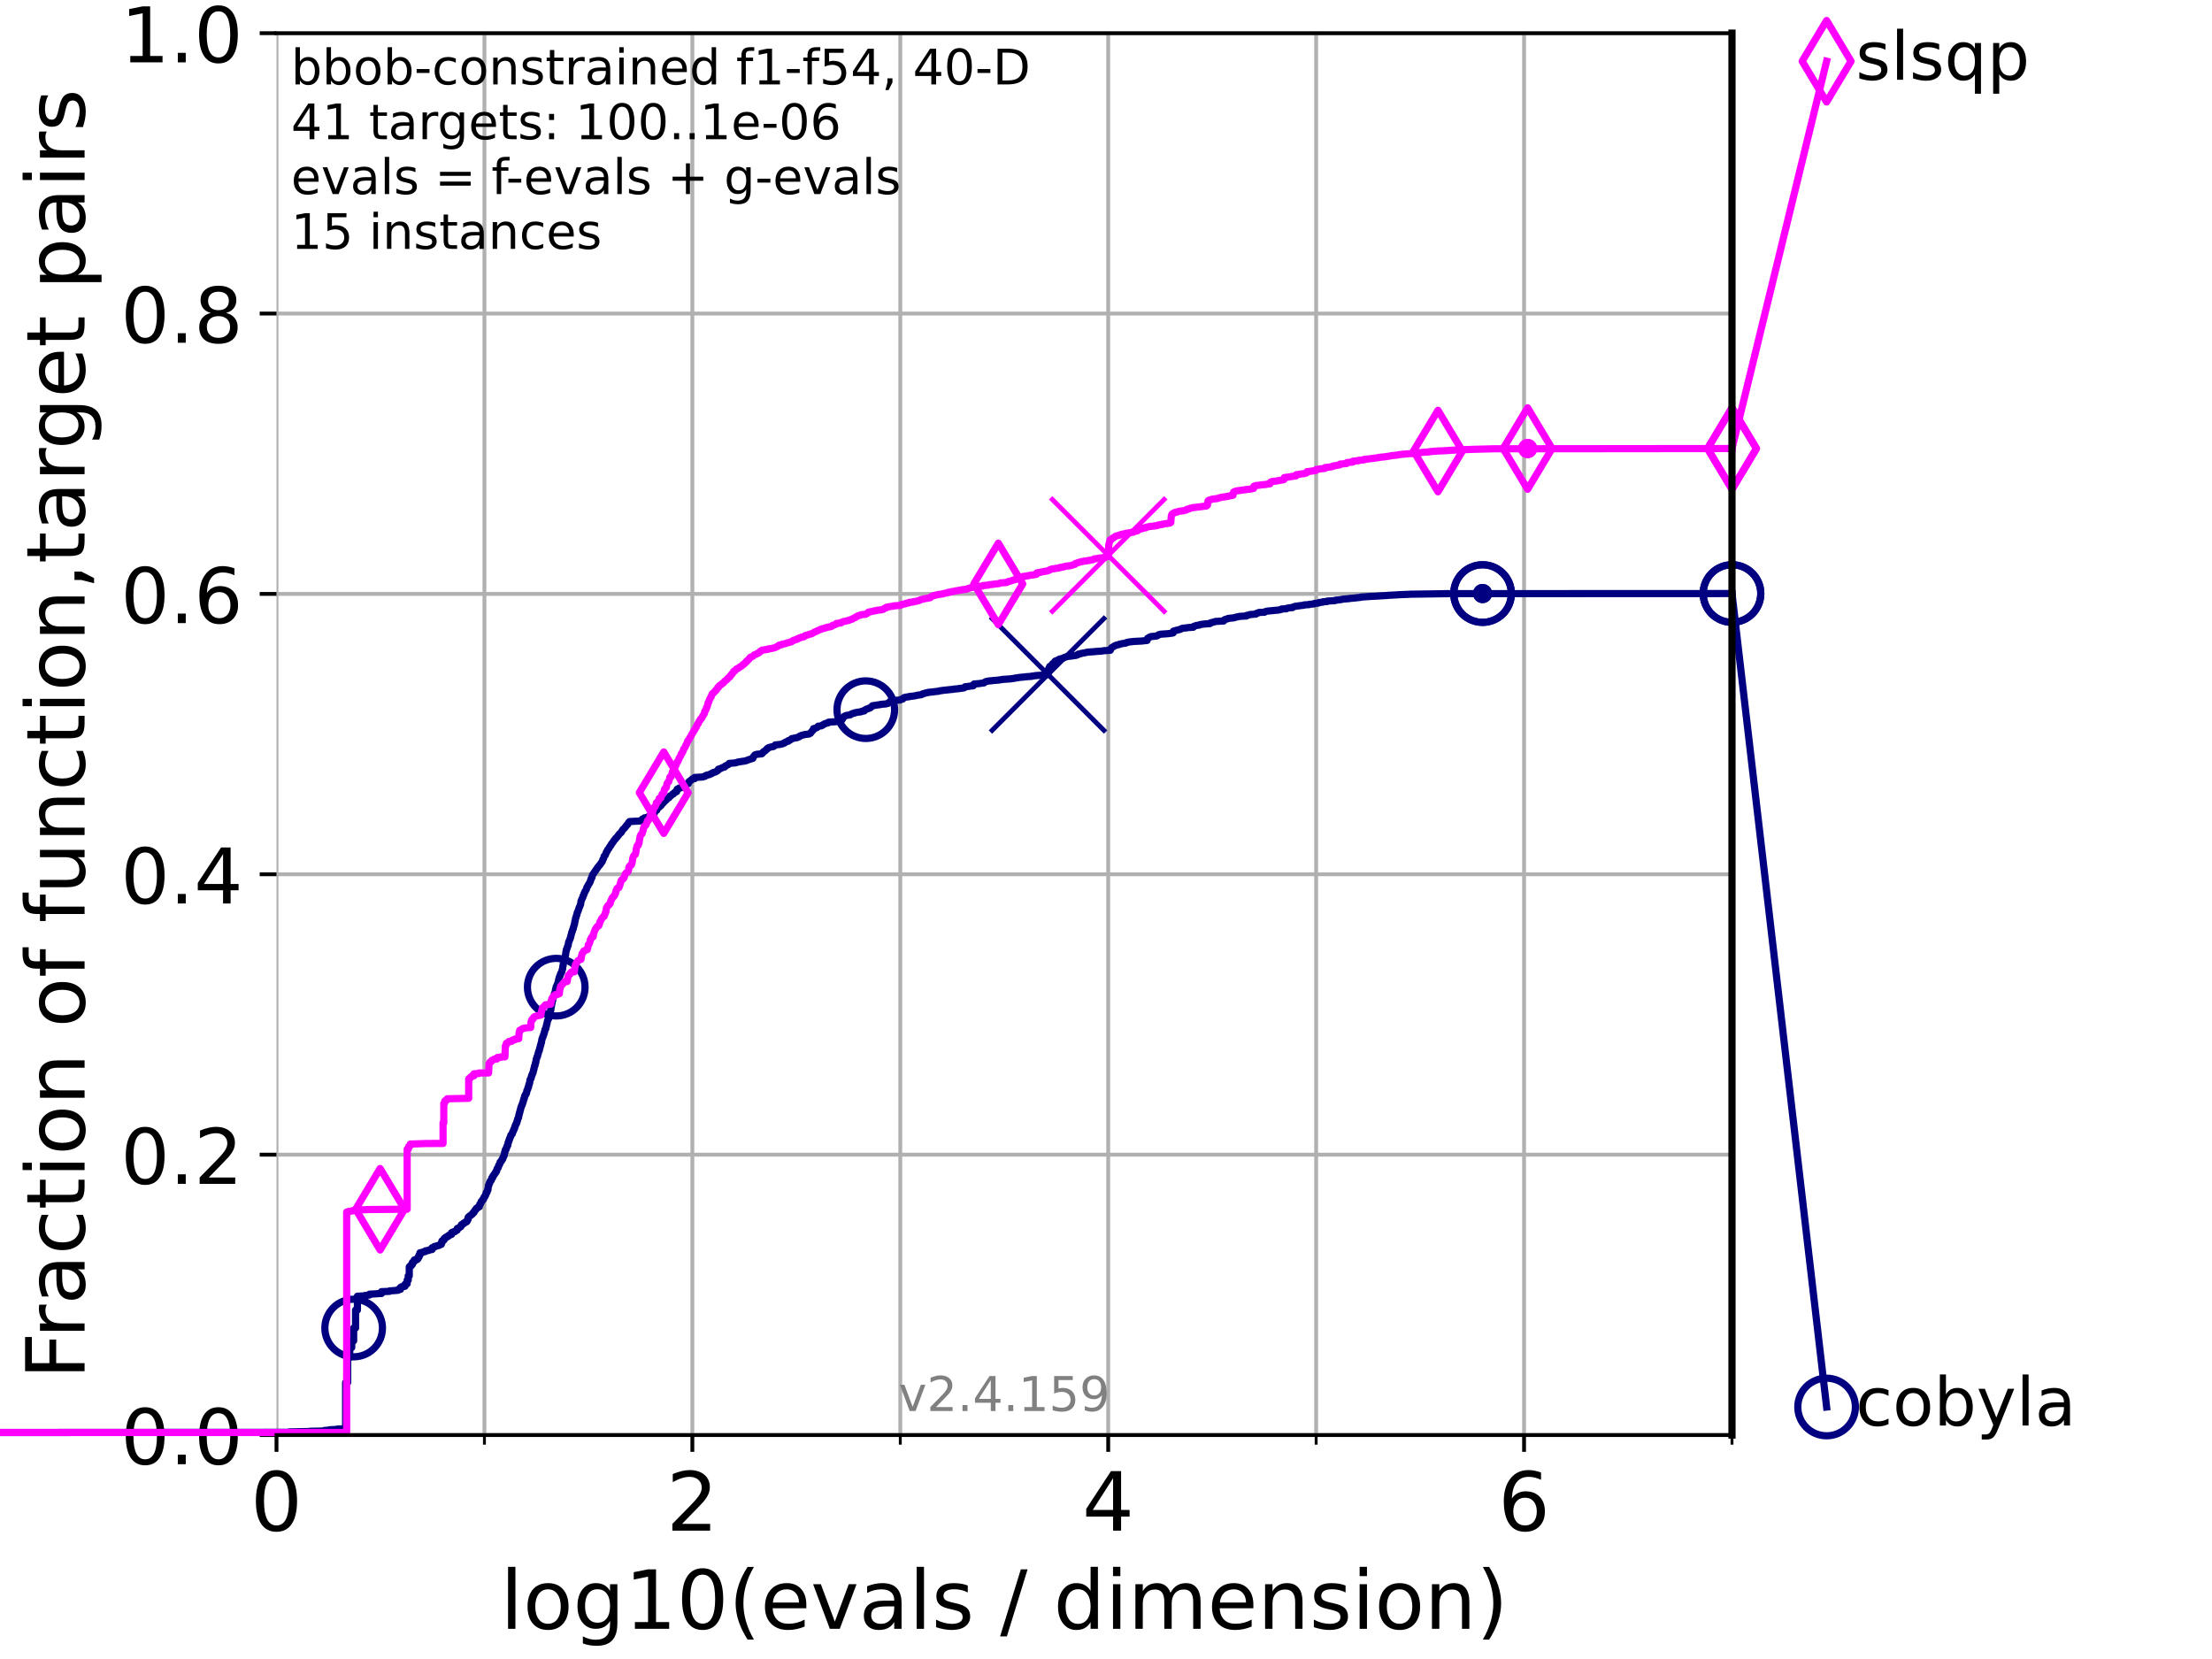 <?xml version="1.0" encoding="utf-8" standalone="no"?>
<!DOCTYPE svg PUBLIC "-//W3C//DTD SVG 1.1//EN"
  "http://www.w3.org/Graphics/SVG/1.1/DTD/svg11.dtd">
<!-- Created with matplotlib (https://matplotlib.org/) -->
<svg height="345.6pt" version="1.1" viewBox="0 0 460.8 345.6" width="460.8pt" xmlns="http://www.w3.org/2000/svg" xmlns:xlink="http://www.w3.org/1999/xlink">
 <defs>
  <style type="text/css">*{stroke-linecap:butt;stroke-linejoin:round;}</style>
 </defs>
 <g id="figure_1">
  <g id="patch_1">
   <path d="M 0 345.6 
L 460.8 345.6 
L 460.8 0 
L 0 0 
z
" style="fill:#ffffff;"/>
  </g>
  <g id="axes_1">
   <g id="patch_2">
    <path d="M 57.6 298.944 
L 360.806 298.944 
L 360.806 6.912 
L 57.6 6.912 
z
" style="fill:#ffffff;"/>
   </g>
   <g id="matplotlib.axis_1">
    <g id="xtick_1">
     <g id="line2d_1">
      <path clip-path="url(#pafa51bcac0)" d="M 57.6 298.944 
L 57.6 6.912 
" style="fill:none;stroke:#b0b0b0;stroke-linecap:square;stroke-width:0.8;"/>
     </g>
     <g id="line2d_2">
      <defs>
       <path d="M 0 0 
L 0 3.5 
" id="m8534240a8e" style="stroke:#000000;stroke-width:0.8;"/>
      </defs>
      <g>
       <use style="stroke:#000000;stroke-width:0.8;" x="57.6" xlink:href="#m8534240a8e" y="298.944"/>
      </g>
     </g>
     <g id="text_1">
      <!-- 0 -->
      <g transform="translate(52.192 318.861)scale(0.17 -0.17)">
       <defs>
        <path d="M 31.781 66.406 
Q 24.172 66.406 20.328 58.906 
Q 16.5 51.422 16.5 36.375 
Q 16.5 21.391 20.328 13.891 
Q 24.172 6.391 31.781 6.391 
Q 39.453 6.391 43.281 13.891 
Q 47.125 21.391 47.125 36.375 
Q 47.125 51.422 43.281 58.906 
Q 39.453 66.406 31.781 66.406 
z
M 31.781 74.219 
Q 44.047 74.219 50.516 64.516 
Q 56.984 54.828 56.984 36.375 
Q 56.984 17.969 50.516 8.266 
Q 44.047 -1.422 31.781 -1.422 
Q 19.531 -1.422 13.062 8.266 
Q 6.594 17.969 6.594 36.375 
Q 6.594 54.828 13.062 64.516 
Q 19.531 74.219 31.781 74.219 
z
" id="DejaVuSans-48"/>
       </defs>
       <use xlink:href="#DejaVuSans-48"/>
      </g>
     </g>
    </g>
    <g id="xtick_2">
     <g id="line2d_3">
      <path clip-path="url(#pafa51bcac0)" d="M 144.23 298.944 
L 144.23 6.912 
" style="fill:none;stroke:#b0b0b0;stroke-linecap:square;stroke-width:0.8;"/>
     </g>
     <g id="line2d_4">
      <g>
       <use style="stroke:#000000;stroke-width:0.8;" x="144.23" xlink:href="#m8534240a8e" y="298.944"/>
      </g>
     </g>
     <g id="text_2">
      <!-- 2 -->
      <g transform="translate(138.822 318.861)scale(0.17 -0.17)">
       <defs>
        <path d="M 19.188 8.297 
L 53.609 8.297 
L 53.609 0 
L 7.328 0 
L 7.328 8.297 
Q 12.938 14.109 22.625 23.891 
Q 32.328 33.688 34.812 36.531 
Q 39.547 41.844 41.422 45.531 
Q 43.312 49.219 43.312 52.781 
Q 43.312 58.594 39.234 62.25 
Q 35.156 65.922 28.609 65.922 
Q 23.969 65.922 18.812 64.312 
Q 13.672 62.703 7.812 59.422 
L 7.812 69.391 
Q 13.766 71.781 18.938 73 
Q 24.125 74.219 28.422 74.219 
Q 39.75 74.219 46.484 68.547 
Q 53.219 62.891 53.219 53.422 
Q 53.219 48.922 51.531 44.891 
Q 49.859 40.875 45.406 35.406 
Q 44.188 33.984 37.641 27.219 
Q 31.109 20.453 19.188 8.297 
z
" id="DejaVuSans-50"/>
       </defs>
       <use xlink:href="#DejaVuSans-50"/>
      </g>
     </g>
    </g>
    <g id="xtick_3">
     <g id="line2d_5">
      <path clip-path="url(#pafa51bcac0)" d="M 230.861 298.944 
L 230.861 6.912 
" style="fill:none;stroke:#b0b0b0;stroke-linecap:square;stroke-width:0.8;"/>
     </g>
     <g id="line2d_6">
      <g>
       <use style="stroke:#000000;stroke-width:0.8;" x="230.861" xlink:href="#m8534240a8e" y="298.944"/>
      </g>
     </g>
     <g id="text_3">
      <!-- 4 -->
      <g transform="translate(225.453 318.861)scale(0.17 -0.17)">
       <defs>
        <path d="M 37.797 64.312 
L 12.891 25.391 
L 37.797 25.391 
z
M 35.203 72.906 
L 47.609 72.906 
L 47.609 25.391 
L 58.016 25.391 
L 58.016 17.188 
L 47.609 17.188 
L 47.609 0 
L 37.797 0 
L 37.797 17.188 
L 4.891 17.188 
L 4.891 26.703 
z
" id="DejaVuSans-52"/>
       </defs>
       <use xlink:href="#DejaVuSans-52"/>
      </g>
     </g>
    </g>
    <g id="xtick_4">
     <g id="line2d_7">
      <path clip-path="url(#pafa51bcac0)" d="M 317.491 298.944 
L 317.491 6.912 
" style="fill:none;stroke:#b0b0b0;stroke-linecap:square;stroke-width:0.8;"/>
     </g>
     <g id="line2d_8">
      <g>
       <use style="stroke:#000000;stroke-width:0.8;" x="317.491" xlink:href="#m8534240a8e" y="298.944"/>
      </g>
     </g>
     <g id="text_4">
      <!-- 6 -->
      <g transform="translate(312.083 318.861)scale(0.17 -0.17)">
       <defs>
        <path d="M 33.016 40.375 
Q 26.375 40.375 22.484 35.828 
Q 18.609 31.297 18.609 23.391 
Q 18.609 15.531 22.484 10.953 
Q 26.375 6.391 33.016 6.391 
Q 39.656 6.391 43.531 10.953 
Q 47.406 15.531 47.406 23.391 
Q 47.406 31.297 43.531 35.828 
Q 39.656 40.375 33.016 40.375 
z
M 52.594 71.297 
L 52.594 62.312 
Q 48.875 64.062 45.094 64.984 
Q 41.312 65.922 37.594 65.922 
Q 27.828 65.922 22.672 59.328 
Q 17.531 52.734 16.797 39.406 
Q 19.672 43.656 24.016 45.922 
Q 28.375 48.188 33.594 48.188 
Q 44.578 48.188 50.953 41.516 
Q 57.328 34.859 57.328 23.391 
Q 57.328 12.156 50.688 5.359 
Q 44.047 -1.422 33.016 -1.422 
Q 20.359 -1.422 13.672 8.266 
Q 6.984 17.969 6.984 36.375 
Q 6.984 53.656 15.188 63.938 
Q 23.391 74.219 37.203 74.219 
Q 40.922 74.219 44.703 73.484 
Q 48.484 72.75 52.594 71.297 
z
" id="DejaVuSans-54"/>
       </defs>
       <use xlink:href="#DejaVuSans-54"/>
      </g>
     </g>
    </g>
    <g id="xtick_5">
     <g id="line2d_9">
      <path clip-path="url(#pafa51bcac0)" d="M 100.915 298.944 
L 100.915 6.912 
" style="fill:none;stroke:#b0b0b0;stroke-linecap:square;stroke-width:0.8;"/>
     </g>
     <g id="line2d_10">
      <defs>
       <path d="M 0 0 
L 0 2 
" id="m7afa425135" style="stroke:#000000;stroke-width:0.6;"/>
      </defs>
      <g>
       <use style="stroke:#000000;stroke-width:0.6;" x="100.915" xlink:href="#m7afa425135" y="298.944"/>
      </g>
     </g>
    </g>
    <g id="xtick_6">
     <g id="line2d_11">
      <path clip-path="url(#pafa51bcac0)" d="M 187.546 298.944 
L 187.546 6.912 
" style="fill:none;stroke:#b0b0b0;stroke-linecap:square;stroke-width:0.8;"/>
     </g>
     <g id="line2d_12">
      <g>
       <use style="stroke:#000000;stroke-width:0.6;" x="187.546" xlink:href="#m7afa425135" y="298.944"/>
      </g>
     </g>
    </g>
    <g id="xtick_7">
     <g id="line2d_13">
      <path clip-path="url(#pafa51bcac0)" d="M 274.176 298.944 
L 274.176 6.912 
" style="fill:none;stroke:#b0b0b0;stroke-linecap:square;stroke-width:0.8;"/>
     </g>
     <g id="line2d_14">
      <g>
       <use style="stroke:#000000;stroke-width:0.6;" x="274.176" xlink:href="#m7afa425135" y="298.944"/>
      </g>
     </g>
    </g>
    <g id="xtick_8">
     <g id="line2d_15">
      <path clip-path="url(#pafa51bcac0)" d="M 360.806 298.944 
L 360.806 6.912 
" style="fill:none;stroke:#b0b0b0;stroke-linecap:square;stroke-width:0.8;"/>
     </g>
     <g id="line2d_16">
      <g>
       <use style="stroke:#000000;stroke-width:0.6;" x="360.806" xlink:href="#m7afa425135" y="298.944"/>
      </g>
     </g>
    </g>
    <g id="text_5">
     <!-- log10(evals / dimension) -->
     <g transform="translate(104.239 339.314)scale(0.17 -0.17)">
      <defs>
       <path d="M 9.422 75.984 
L 18.406 75.984 
L 18.406 0 
L 9.422 0 
z
" id="DejaVuSans-108"/>
       <path d="M 30.609 48.391 
Q 23.391 48.391 19.188 42.75 
Q 14.984 37.109 14.984 27.297 
Q 14.984 17.484 19.156 11.844 
Q 23.344 6.203 30.609 6.203 
Q 37.797 6.203 41.984 11.859 
Q 46.188 17.531 46.188 27.297 
Q 46.188 37.016 41.984 42.703 
Q 37.797 48.391 30.609 48.391 
z
M 30.609 56 
Q 42.328 56 49.016 48.375 
Q 55.719 40.766 55.719 27.297 
Q 55.719 13.875 49.016 6.219 
Q 42.328 -1.422 30.609 -1.422 
Q 18.844 -1.422 12.172 6.219 
Q 5.516 13.875 5.516 27.297 
Q 5.516 40.766 12.172 48.375 
Q 18.844 56 30.609 56 
z
" id="DejaVuSans-111"/>
       <path d="M 45.406 27.984 
Q 45.406 37.75 41.375 43.109 
Q 37.359 48.484 30.078 48.484 
Q 22.859 48.484 18.828 43.109 
Q 14.797 37.75 14.797 27.984 
Q 14.797 18.266 18.828 12.891 
Q 22.859 7.516 30.078 7.516 
Q 37.359 7.516 41.375 12.891 
Q 45.406 18.266 45.406 27.984 
z
M 54.391 6.781 
Q 54.391 -7.172 48.188 -13.984 
Q 42 -20.797 29.203 -20.797 
Q 24.469 -20.797 20.266 -20.094 
Q 16.062 -19.391 12.109 -17.922 
L 12.109 -9.188 
Q 16.062 -11.328 19.922 -12.344 
Q 23.781 -13.375 27.781 -13.375 
Q 36.625 -13.375 41.016 -8.766 
Q 45.406 -4.156 45.406 5.172 
L 45.406 9.625 
Q 42.625 4.781 38.281 2.391 
Q 33.938 0 27.875 0 
Q 17.828 0 11.672 7.656 
Q 5.516 15.328 5.516 27.984 
Q 5.516 40.672 11.672 48.328 
Q 17.828 56 27.875 56 
Q 33.938 56 38.281 53.609 
Q 42.625 51.219 45.406 46.391 
L 45.406 54.688 
L 54.391 54.688 
z
" id="DejaVuSans-103"/>
       <path d="M 12.406 8.297 
L 28.516 8.297 
L 28.516 63.922 
L 10.984 60.406 
L 10.984 69.391 
L 28.422 72.906 
L 38.281 72.906 
L 38.281 8.297 
L 54.391 8.297 
L 54.391 0 
L 12.406 0 
z
" id="DejaVuSans-49"/>
       <path d="M 31 75.875 
Q 24.469 64.656 21.281 53.656 
Q 18.109 42.672 18.109 31.391 
Q 18.109 20.125 21.312 9.062 
Q 24.516 -2 31 -13.188 
L 23.188 -13.188 
Q 15.875 -1.703 12.234 9.375 
Q 8.594 20.453 8.594 31.391 
Q 8.594 42.281 12.203 53.312 
Q 15.828 64.359 23.188 75.875 
z
" id="DejaVuSans-40"/>
       <path d="M 56.203 29.594 
L 56.203 25.203 
L 14.891 25.203 
Q 15.484 15.922 20.484 11.062 
Q 25.484 6.203 34.422 6.203 
Q 39.594 6.203 44.453 7.469 
Q 49.312 8.734 54.109 11.281 
L 54.109 2.781 
Q 49.266 0.734 44.188 -0.344 
Q 39.109 -1.422 33.891 -1.422 
Q 20.797 -1.422 13.156 6.188 
Q 5.516 13.812 5.516 26.812 
Q 5.516 40.234 12.766 48.109 
Q 20.016 56 32.328 56 
Q 43.359 56 49.781 48.891 
Q 56.203 41.797 56.203 29.594 
z
M 47.219 32.234 
Q 47.125 39.594 43.094 43.984 
Q 39.062 48.391 32.422 48.391 
Q 24.906 48.391 20.391 44.141 
Q 15.875 39.891 15.188 32.172 
z
" id="DejaVuSans-101"/>
       <path d="M 2.984 54.688 
L 12.5 54.688 
L 29.594 8.797 
L 46.688 54.688 
L 56.203 54.688 
L 35.688 0 
L 23.484 0 
z
" id="DejaVuSans-118"/>
       <path d="M 34.281 27.484 
Q 23.391 27.484 19.188 25 
Q 14.984 22.516 14.984 16.5 
Q 14.984 11.719 18.141 8.906 
Q 21.297 6.109 26.703 6.109 
Q 34.188 6.109 38.703 11.406 
Q 43.219 16.703 43.219 25.484 
L 43.219 27.484 
z
M 52.203 31.203 
L 52.203 0 
L 43.219 0 
L 43.219 8.297 
Q 40.141 3.328 35.547 0.953 
Q 30.953 -1.422 24.312 -1.422 
Q 15.922 -1.422 10.953 3.297 
Q 6 8.016 6 15.922 
Q 6 25.141 12.172 29.828 
Q 18.359 34.516 30.609 34.516 
L 43.219 34.516 
L 43.219 35.406 
Q 43.219 41.609 39.141 45 
Q 35.062 48.391 27.688 48.391 
Q 23 48.391 18.547 47.266 
Q 14.109 46.141 10.016 43.891 
L 10.016 52.203 
Q 14.938 54.109 19.578 55.047 
Q 24.219 56 28.609 56 
Q 40.484 56 46.344 49.844 
Q 52.203 43.703 52.203 31.203 
z
" id="DejaVuSans-97"/>
       <path d="M 44.281 53.078 
L 44.281 44.578 
Q 40.484 46.531 36.375 47.5 
Q 32.281 48.484 27.875 48.484 
Q 21.188 48.484 17.844 46.438 
Q 14.5 44.391 14.5 40.281 
Q 14.5 37.156 16.891 35.375 
Q 19.281 33.594 26.516 31.984 
L 29.594 31.297 
Q 39.156 29.25 43.188 25.516 
Q 47.219 21.781 47.219 15.094 
Q 47.219 7.469 41.188 3.016 
Q 35.156 -1.422 24.609 -1.422 
Q 20.219 -1.422 15.453 -0.562 
Q 10.688 0.297 5.422 2 
L 5.422 11.281 
Q 10.406 8.688 15.234 7.391 
Q 20.062 6.109 24.812 6.109 
Q 31.156 6.109 34.562 8.281 
Q 37.984 10.453 37.984 14.406 
Q 37.984 18.062 35.516 20.016 
Q 33.062 21.969 24.703 23.781 
L 21.578 24.516 
Q 13.234 26.266 9.516 29.906 
Q 5.812 33.547 5.812 39.891 
Q 5.812 47.609 11.281 51.797 
Q 16.75 56 26.812 56 
Q 31.781 56 36.172 55.266 
Q 40.578 54.547 44.281 53.078 
z
" id="DejaVuSans-115"/>
       <path id="DejaVuSans-32"/>
       <path d="M 25.391 72.906 
L 33.688 72.906 
L 8.297 -9.281 
L 0 -9.281 
z
" id="DejaVuSans-47"/>
       <path d="M 45.406 46.391 
L 45.406 75.984 
L 54.391 75.984 
L 54.391 0 
L 45.406 0 
L 45.406 8.203 
Q 42.578 3.328 38.25 0.953 
Q 33.938 -1.422 27.875 -1.422 
Q 17.969 -1.422 11.734 6.484 
Q 5.516 14.406 5.516 27.297 
Q 5.516 40.188 11.734 48.094 
Q 17.969 56 27.875 56 
Q 33.938 56 38.25 53.625 
Q 42.578 51.266 45.406 46.391 
z
M 14.797 27.297 
Q 14.797 17.391 18.875 11.75 
Q 22.953 6.109 30.078 6.109 
Q 37.203 6.109 41.297 11.75 
Q 45.406 17.391 45.406 27.297 
Q 45.406 37.203 41.297 42.844 
Q 37.203 48.484 30.078 48.484 
Q 22.953 48.484 18.875 42.844 
Q 14.797 37.203 14.797 27.297 
z
" id="DejaVuSans-100"/>
       <path d="M 9.422 54.688 
L 18.406 54.688 
L 18.406 0 
L 9.422 0 
z
M 9.422 75.984 
L 18.406 75.984 
L 18.406 64.594 
L 9.422 64.594 
z
" id="DejaVuSans-105"/>
       <path d="M 52 44.188 
Q 55.375 50.25 60.062 53.125 
Q 64.75 56 71.094 56 
Q 79.641 56 84.281 50.016 
Q 88.922 44.047 88.922 33.016 
L 88.922 0 
L 79.891 0 
L 79.891 32.719 
Q 79.891 40.578 77.094 44.375 
Q 74.312 48.188 68.609 48.188 
Q 61.625 48.188 57.562 43.547 
Q 53.516 38.922 53.516 30.906 
L 53.516 0 
L 44.484 0 
L 44.484 32.719 
Q 44.484 40.625 41.703 44.406 
Q 38.922 48.188 33.109 48.188 
Q 26.219 48.188 22.156 43.531 
Q 18.109 38.875 18.109 30.906 
L 18.109 0 
L 9.078 0 
L 9.078 54.688 
L 18.109 54.688 
L 18.109 46.188 
Q 21.188 51.219 25.484 53.609 
Q 29.781 56 35.688 56 
Q 41.656 56 45.828 52.969 
Q 50 49.953 52 44.188 
z
" id="DejaVuSans-109"/>
       <path d="M 54.891 33.016 
L 54.891 0 
L 45.906 0 
L 45.906 32.719 
Q 45.906 40.484 42.875 44.328 
Q 39.844 48.188 33.797 48.188 
Q 26.516 48.188 22.312 43.547 
Q 18.109 38.922 18.109 30.906 
L 18.109 0 
L 9.078 0 
L 9.078 54.688 
L 18.109 54.688 
L 18.109 46.188 
Q 21.344 51.125 25.703 53.562 
Q 30.078 56 35.797 56 
Q 45.219 56 50.047 50.172 
Q 54.891 44.344 54.891 33.016 
z
" id="DejaVuSans-110"/>
       <path d="M 8.016 75.875 
L 15.828 75.875 
Q 23.141 64.359 26.781 53.312 
Q 30.422 42.281 30.422 31.391 
Q 30.422 20.453 26.781 9.375 
Q 23.141 -1.703 15.828 -13.188 
L 8.016 -13.188 
Q 14.5 -2 17.703 9.062 
Q 20.906 20.125 20.906 31.391 
Q 20.906 42.672 17.703 53.656 
Q 14.5 64.656 8.016 75.875 
z
" id="DejaVuSans-41"/>
      </defs>
      <use xlink:href="#DejaVuSans-108"/>
      <use x="27.783" xlink:href="#DejaVuSans-111"/>
      <use x="88.965" xlink:href="#DejaVuSans-103"/>
      <use x="152.441" xlink:href="#DejaVuSans-49"/>
      <use x="216.064" xlink:href="#DejaVuSans-48"/>
      <use x="279.688" xlink:href="#DejaVuSans-40"/>
      <use x="318.701" xlink:href="#DejaVuSans-101"/>
      <use x="380.225" xlink:href="#DejaVuSans-118"/>
      <use x="439.404" xlink:href="#DejaVuSans-97"/>
      <use x="500.684" xlink:href="#DejaVuSans-108"/>
      <use x="528.467" xlink:href="#DejaVuSans-115"/>
      <use x="580.566" xlink:href="#DejaVuSans-32"/>
      <use x="612.354" xlink:href="#DejaVuSans-47"/>
      <use x="646.045" xlink:href="#DejaVuSans-32"/>
      <use x="677.832" xlink:href="#DejaVuSans-100"/>
      <use x="741.309" xlink:href="#DejaVuSans-105"/>
      <use x="769.092" xlink:href="#DejaVuSans-109"/>
      <use x="866.504" xlink:href="#DejaVuSans-101"/>
      <use x="928.027" xlink:href="#DejaVuSans-110"/>
      <use x="991.406" xlink:href="#DejaVuSans-115"/>
      <use x="1043.506" xlink:href="#DejaVuSans-105"/>
      <use x="1071.289" xlink:href="#DejaVuSans-111"/>
      <use x="1132.471" xlink:href="#DejaVuSans-110"/>
      <use x="1195.85" xlink:href="#DejaVuSans-41"/>
     </g>
    </g>
   </g>
   <g id="matplotlib.axis_2">
    <g id="ytick_1">
     <g id="line2d_17">
      <path clip-path="url(#pafa51bcac0)" d="M 57.6 298.944 
L 360.806 298.944 
" style="fill:none;stroke:#b0b0b0;stroke-linecap:square;stroke-width:0.8;"/>
     </g>
     <g id="line2d_18">
      <defs>
       <path d="M 0 0 
L -3.5 0 
" id="m8cf9d5e7e3" style="stroke:#000000;stroke-width:0.8;"/>
      </defs>
      <g>
       <use style="stroke:#000000;stroke-width:0.8;" x="57.6" xlink:href="#m8cf9d5e7e3" y="298.944"/>
      </g>
     </g>
     <g id="text_6">
      <!-- 0.0 -->
      <g transform="translate(25.155 305.023)scale(0.16 -0.16)">
       <defs>
        <path d="M 10.688 12.406 
L 21 12.406 
L 21 0 
L 10.688 0 
z
" id="DejaVuSans-46"/>
       </defs>
       <use xlink:href="#DejaVuSans-48"/>
       <use x="63.623" xlink:href="#DejaVuSans-46"/>
       <use x="95.41" xlink:href="#DejaVuSans-48"/>
      </g>
     </g>
    </g>
    <g id="ytick_2">
     <g id="line2d_19">
      <path clip-path="url(#pafa51bcac0)" d="M 57.6 240.538 
L 360.806 240.538 
" style="fill:none;stroke:#b0b0b0;stroke-linecap:square;stroke-width:0.8;"/>
     </g>
     <g id="line2d_20">
      <g>
       <use style="stroke:#000000;stroke-width:0.8;" x="57.6" xlink:href="#m8cf9d5e7e3" y="240.538"/>
      </g>
     </g>
     <g id="text_7">
      <!-- 0.2 -->
      <g transform="translate(25.155 246.616)scale(0.16 -0.16)">
       <use xlink:href="#DejaVuSans-48"/>
       <use x="63.623" xlink:href="#DejaVuSans-46"/>
       <use x="95.41" xlink:href="#DejaVuSans-50"/>
      </g>
     </g>
    </g>
    <g id="ytick_3">
     <g id="line2d_21">
      <path clip-path="url(#pafa51bcac0)" d="M 57.6 182.131 
L 360.806 182.131 
" style="fill:none;stroke:#b0b0b0;stroke-linecap:square;stroke-width:0.8;"/>
     </g>
     <g id="line2d_22">
      <g>
       <use style="stroke:#000000;stroke-width:0.8;" x="57.6" xlink:href="#m8cf9d5e7e3" y="182.131"/>
      </g>
     </g>
     <g id="text_8">
      <!-- 0.4 -->
      <g transform="translate(25.155 188.21)scale(0.16 -0.16)">
       <use xlink:href="#DejaVuSans-48"/>
       <use x="63.623" xlink:href="#DejaVuSans-46"/>
       <use x="95.41" xlink:href="#DejaVuSans-52"/>
      </g>
     </g>
    </g>
    <g id="ytick_4">
     <g id="line2d_23">
      <path clip-path="url(#pafa51bcac0)" d="M 57.6 123.725 
L 360.806 123.725 
" style="fill:none;stroke:#b0b0b0;stroke-linecap:square;stroke-width:0.8;"/>
     </g>
     <g id="line2d_24">
      <g>
       <use style="stroke:#000000;stroke-width:0.8;" x="57.6" xlink:href="#m8cf9d5e7e3" y="123.725"/>
      </g>
     </g>
     <g id="text_9">
      <!-- 0.6 -->
      <g transform="translate(25.155 129.804)scale(0.16 -0.16)">
       <use xlink:href="#DejaVuSans-48"/>
       <use x="63.623" xlink:href="#DejaVuSans-46"/>
       <use x="95.41" xlink:href="#DejaVuSans-54"/>
      </g>
     </g>
    </g>
    <g id="ytick_5">
     <g id="line2d_25">
      <path clip-path="url(#pafa51bcac0)" d="M 57.6 65.318 
L 360.806 65.318 
" style="fill:none;stroke:#b0b0b0;stroke-linecap:square;stroke-width:0.8;"/>
     </g>
     <g id="line2d_26">
      <g>
       <use style="stroke:#000000;stroke-width:0.8;" x="57.6" xlink:href="#m8cf9d5e7e3" y="65.318"/>
      </g>
     </g>
     <g id="text_10">
      <!-- 0.8 -->
      <g transform="translate(25.155 71.397)scale(0.16 -0.16)">
       <defs>
        <path d="M 31.781 34.625 
Q 24.75 34.625 20.719 30.859 
Q 16.703 27.094 16.703 20.516 
Q 16.703 13.922 20.719 10.156 
Q 24.75 6.391 31.781 6.391 
Q 38.812 6.391 42.859 10.172 
Q 46.922 13.969 46.922 20.516 
Q 46.922 27.094 42.891 30.859 
Q 38.875 34.625 31.781 34.625 
z
M 21.922 38.812 
Q 15.578 40.375 12.031 44.719 
Q 8.5 49.078 8.5 55.328 
Q 8.5 64.062 14.719 69.141 
Q 20.953 74.219 31.781 74.219 
Q 42.672 74.219 48.875 69.141 
Q 55.078 64.062 55.078 55.328 
Q 55.078 49.078 51.531 44.719 
Q 48 40.375 41.703 38.812 
Q 48.828 37.156 52.797 32.312 
Q 56.781 27.484 56.781 20.516 
Q 56.781 9.906 50.312 4.234 
Q 43.844 -1.422 31.781 -1.422 
Q 19.734 -1.422 13.25 4.234 
Q 6.781 9.906 6.781 20.516 
Q 6.781 27.484 10.781 32.312 
Q 14.797 37.156 21.922 38.812 
z
M 18.312 54.391 
Q 18.312 48.734 21.844 45.562 
Q 25.391 42.391 31.781 42.391 
Q 38.141 42.391 41.719 45.562 
Q 45.312 48.734 45.312 54.391 
Q 45.312 60.062 41.719 63.234 
Q 38.141 66.406 31.781 66.406 
Q 25.391 66.406 21.844 63.234 
Q 18.312 60.062 18.312 54.391 
z
" id="DejaVuSans-56"/>
       </defs>
       <use xlink:href="#DejaVuSans-48"/>
       <use x="63.623" xlink:href="#DejaVuSans-46"/>
       <use x="95.41" xlink:href="#DejaVuSans-56"/>
      </g>
     </g>
    </g>
    <g id="ytick_6">
     <g id="line2d_27">
      <path clip-path="url(#pafa51bcac0)" d="M 57.6 6.912 
L 360.806 6.912 
" style="fill:none;stroke:#b0b0b0;stroke-linecap:square;stroke-width:0.8;"/>
     </g>
     <g id="line2d_28">
      <g>
       <use style="stroke:#000000;stroke-width:0.8;" x="57.6" xlink:href="#m8cf9d5e7e3" y="6.912"/>
      </g>
     </g>
     <g id="text_11">
      <!-- 1.0 -->
      <g transform="translate(25.155 12.991)scale(0.16 -0.16)">
       <use xlink:href="#DejaVuSans-49"/>
       <use x="63.623" xlink:href="#DejaVuSans-46"/>
       <use x="95.41" xlink:href="#DejaVuSans-48"/>
      </g>
     </g>
    </g>
    <g id="text_12">
     <!-- Fraction of function,target pairs -->
     <g transform="translate(17.62 287.313)rotate(-90)scale(0.17 -0.17)">
      <defs>
       <path d="M 9.812 72.906 
L 51.703 72.906 
L 51.703 64.594 
L 19.672 64.594 
L 19.672 43.109 
L 48.578 43.109 
L 48.578 34.812 
L 19.672 34.812 
L 19.672 0 
L 9.812 0 
z
" id="DejaVuSans-70"/>
       <path d="M 41.109 46.297 
Q 39.594 47.172 37.812 47.578 
Q 36.031 48 33.891 48 
Q 26.266 48 22.188 43.047 
Q 18.109 38.094 18.109 28.812 
L 18.109 0 
L 9.078 0 
L 9.078 54.688 
L 18.109 54.688 
L 18.109 46.188 
Q 20.953 51.172 25.484 53.578 
Q 30.031 56 36.531 56 
Q 37.453 56 38.578 55.875 
Q 39.703 55.766 41.062 55.516 
z
" id="DejaVuSans-114"/>
       <path d="M 48.781 52.594 
L 48.781 44.188 
Q 44.969 46.297 41.141 47.344 
Q 37.312 48.391 33.406 48.391 
Q 24.656 48.391 19.812 42.844 
Q 14.984 37.312 14.984 27.297 
Q 14.984 17.281 19.812 11.734 
Q 24.656 6.203 33.406 6.203 
Q 37.312 6.203 41.141 7.25 
Q 44.969 8.297 48.781 10.406 
L 48.781 2.094 
Q 45.016 0.344 40.984 -0.531 
Q 36.969 -1.422 32.422 -1.422 
Q 20.062 -1.422 12.781 6.344 
Q 5.516 14.109 5.516 27.297 
Q 5.516 40.672 12.859 48.328 
Q 20.219 56 33.016 56 
Q 37.156 56 41.109 55.141 
Q 45.062 54.297 48.781 52.594 
z
" id="DejaVuSans-99"/>
       <path d="M 18.312 70.219 
L 18.312 54.688 
L 36.812 54.688 
L 36.812 47.703 
L 18.312 47.703 
L 18.312 18.016 
Q 18.312 11.328 20.141 9.422 
Q 21.969 7.516 27.594 7.516 
L 36.812 7.516 
L 36.812 0 
L 27.594 0 
Q 17.188 0 13.234 3.875 
Q 9.281 7.766 9.281 18.016 
L 9.281 47.703 
L 2.688 47.703 
L 2.688 54.688 
L 9.281 54.688 
L 9.281 70.219 
z
" id="DejaVuSans-116"/>
       <path d="M 37.109 75.984 
L 37.109 68.5 
L 28.516 68.5 
Q 23.688 68.5 21.797 66.547 
Q 19.922 64.594 19.922 59.516 
L 19.922 54.688 
L 34.719 54.688 
L 34.719 47.703 
L 19.922 47.703 
L 19.922 0 
L 10.891 0 
L 10.891 47.703 
L 2.297 47.703 
L 2.297 54.688 
L 10.891 54.688 
L 10.891 58.5 
Q 10.891 67.625 15.141 71.797 
Q 19.391 75.984 28.609 75.984 
z
" id="DejaVuSans-102"/>
       <path d="M 8.5 21.578 
L 8.5 54.688 
L 17.484 54.688 
L 17.484 21.922 
Q 17.484 14.156 20.5 10.266 
Q 23.531 6.391 29.594 6.391 
Q 36.859 6.391 41.078 11.031 
Q 45.312 15.672 45.312 23.688 
L 45.312 54.688 
L 54.297 54.688 
L 54.297 0 
L 45.312 0 
L 45.312 8.406 
Q 42.047 3.422 37.719 1 
Q 33.406 -1.422 27.688 -1.422 
Q 18.266 -1.422 13.375 4.438 
Q 8.5 10.297 8.5 21.578 
z
M 31.109 56 
z
" id="DejaVuSans-117"/>
       <path d="M 11.719 12.406 
L 22.016 12.406 
L 22.016 4 
L 14.016 -11.625 
L 7.719 -11.625 
L 11.719 4 
z
" id="DejaVuSans-44"/>
       <path d="M 18.109 8.203 
L 18.109 -20.797 
L 9.078 -20.797 
L 9.078 54.688 
L 18.109 54.688 
L 18.109 46.391 
Q 20.953 51.266 25.266 53.625 
Q 29.594 56 35.594 56 
Q 45.562 56 51.781 48.094 
Q 58.016 40.188 58.016 27.297 
Q 58.016 14.406 51.781 6.484 
Q 45.562 -1.422 35.594 -1.422 
Q 29.594 -1.422 25.266 0.953 
Q 20.953 3.328 18.109 8.203 
z
M 48.688 27.297 
Q 48.688 37.203 44.609 42.844 
Q 40.531 48.484 33.406 48.484 
Q 26.266 48.484 22.188 42.844 
Q 18.109 37.203 18.109 27.297 
Q 18.109 17.391 22.188 11.75 
Q 26.266 6.109 33.406 6.109 
Q 40.531 6.109 44.609 11.75 
Q 48.688 17.391 48.688 27.297 
z
" id="DejaVuSans-112"/>
      </defs>
      <use xlink:href="#DejaVuSans-70"/>
      <use x="50.27" xlink:href="#DejaVuSans-114"/>
      <use x="91.383" xlink:href="#DejaVuSans-97"/>
      <use x="152.662" xlink:href="#DejaVuSans-99"/>
      <use x="207.643" xlink:href="#DejaVuSans-116"/>
      <use x="246.852" xlink:href="#DejaVuSans-105"/>
      <use x="274.635" xlink:href="#DejaVuSans-111"/>
      <use x="335.816" xlink:href="#DejaVuSans-110"/>
      <use x="399.195" xlink:href="#DejaVuSans-32"/>
      <use x="430.982" xlink:href="#DejaVuSans-111"/>
      <use x="492.164" xlink:href="#DejaVuSans-102"/>
      <use x="527.369" xlink:href="#DejaVuSans-32"/>
      <use x="559.156" xlink:href="#DejaVuSans-102"/>
      <use x="594.361" xlink:href="#DejaVuSans-117"/>
      <use x="657.74" xlink:href="#DejaVuSans-110"/>
      <use x="721.119" xlink:href="#DejaVuSans-99"/>
      <use x="776.1" xlink:href="#DejaVuSans-116"/>
      <use x="815.309" xlink:href="#DejaVuSans-105"/>
      <use x="843.092" xlink:href="#DejaVuSans-111"/>
      <use x="904.273" xlink:href="#DejaVuSans-110"/>
      <use x="967.652" xlink:href="#DejaVuSans-44"/>
      <use x="999.439" xlink:href="#DejaVuSans-116"/>
      <use x="1038.648" xlink:href="#DejaVuSans-97"/>
      <use x="1099.928" xlink:href="#DejaVuSans-114"/>
      <use x="1139.291" xlink:href="#DejaVuSans-103"/>
      <use x="1202.768" xlink:href="#DejaVuSans-101"/>
      <use x="1264.291" xlink:href="#DejaVuSans-116"/>
      <use x="1303.5" xlink:href="#DejaVuSans-32"/>
      <use x="1335.287" xlink:href="#DejaVuSans-112"/>
      <use x="1398.764" xlink:href="#DejaVuSans-97"/>
      <use x="1460.043" xlink:href="#DejaVuSans-105"/>
      <use x="1487.826" xlink:href="#DejaVuSans-114"/>
      <use x="1528.939" xlink:href="#DejaVuSans-115"/>
     </g>
    </g>
   </g>
   <g id="line2d_29">
    <defs>
     <path d="M 0 1.5 
C 0.398 1.5 0.779 1.342 1.061 1.061 
C 1.342 0.779 1.5 0.398 1.5 0 
C 1.5 -0.398 1.342 -0.779 1.061 -1.061 
C 0.779 -1.342 0.398 -1.5 0 -1.5 
C -0.398 -1.5 -0.779 -1.342 -1.061 -1.061 
C -1.342 -0.779 -1.5 -0.398 -1.5 0 
C -1.5 0.398 -1.342 0.779 -1.061 1.061 
C -0.779 1.342 -0.398 1.5 0 1.5 
z
" id="mbf64de5393" style="stroke:#000080;"/>
    </defs>
    <g>
     <use style="fill:#000080;stroke:#000080;" x="308.843" xlink:href="#mbf64de5393" y="123.646"/>
     <use style="fill:#000080;stroke:#000080;" x="308.843" xlink:href="#mbf64de5393" y="123.646"/>
    </g>
   </g>
   <g id="line2d_30">
    <path d="M -1 298.416 
L 60.229 298.381 
L 60.229 298.293 
L 64.59 298.205 
L 64.59 298.161 
L 67.582 298.1 
L 67.582 297.986 
L 68.657 297.915 
L 68.657 297.845 
L 70.163 297.774 
L 70.163 297.713 
L 71.557 297.643 
L 71.557 297.599 
L 72 297.599 
L 72 288.005 
L 72.432 288.005 
L 72.432 282.817 
L 72.855 282.817 
L 72.855 280.724 
L 73.268 280.724 
L 73.268 279.317 
L 73.673 279.317 
L 73.673 276.652 
L 74.069 276.652 
L 74.069 272.906 
L 74.457 272.906 
L 74.457 270.022 
L 75.933 269.952 
L 75.933 269.89 
L 76.63 269.829 
L 76.63 269.776 
L 76.969 269.776 
L 76.969 269.6 
L 78.578 269.512 
L 78.578 269.486 
L 79.481 269.459 
L 79.481 269.072 
L 81.166 269.011 
L 81.166 268.914 
L 82.713 268.809 
L 82.713 268.774 
L 82.959 268.774 
L 82.959 268.606 
L 83.442 268.589 
L 83.442 268.176 
L 83.678 268.176 
L 83.678 268.044 
L 84.371 267.965 
L 84.371 267.542 
L 84.596 267.542 
L 84.596 267.428 
L 84.819 267.428 
L 84.819 266.672 
L 85.039 266.672 
L 85.039 265.784 
L 85.256 265.784 
L 85.256 263.902 
L 85.471 263.902 
L 85.471 263.673 
L 85.684 263.673 
L 85.684 263.436 
L 85.894 263.436 
L 85.894 263.014 
L 86.102 263.014 
L 86.102 262.803 
L 86.307 262.803 
L 86.307 262.46 
L 86.911 262.389 
L 86.911 262.178 
L 87.108 262.178 
L 87.108 261.835 
L 87.303 261.835 
L 87.303 261.431 
L 87.496 261.431 
L 87.496 260.965 
L 88.063 260.886 
L 88.063 260.824 
L 88.614 260.719 
L 88.614 260.569 
L 89.324 260.49 
L 89.324 260.402 
L 90.008 260.297 
L 90.008 259.927 
L 90.341 259.883 
L 90.341 259.804 
L 90.505 259.804 
L 90.505 259.655 
L 90.99 259.576 
L 90.99 259.523 
L 91.462 259.452 
L 91.462 259.373 
L 91.77 259.285 
L 91.77 259.241 
L 91.923 259.241 
L 91.923 258.89 
L 92.074 258.89 
L 92.074 258.494 
L 92.372 258.415 
L 92.372 258.3 
L 92.52 258.3 
L 92.52 258.01 
L 92.666 258.01 
L 92.666 257.887 
L 92.812 257.887 
L 92.812 257.773 
L 93.099 257.711 
L 93.099 257.597 
L 93.382 257.544 
L 93.382 257.447 
L 93.521 257.447 
L 93.521 257.307 
L 93.798 257.254 
L 93.798 257.192 
L 94.071 257.157 
L 94.071 256.779 
L 94.339 256.709 
L 94.339 256.647 
L 94.736 256.595 
L 94.736 256.498 
L 94.995 256.41 
L 94.995 256.357 
L 95.251 256.26 
L 95.251 255.909 
L 95.503 255.865 
L 95.503 255.794 
L 95.753 255.706 
L 95.753 255.645 
L 95.999 255.539 
L 95.999 255.363 
L 96.12 255.363 
L 96.12 255.126 
L 96.361 255.038 
L 96.361 254.985 
L 96.481 254.985 
L 96.481 254.871 
L 96.718 254.818 
L 96.718 254.722 
L 96.951 254.651 
L 96.951 254.581 
L 97.182 254.546 
L 97.182 254.44 
L 97.296 254.44 
L 97.296 254.229 
L 97.41 254.229 
L 97.41 254 
L 97.523 254 
L 97.523 253.587 
L 97.635 253.587 
L 97.635 253.473 
L 97.747 253.473 
L 97.858 253.279 
L 98.078 253.191 
L 98.187 253.042 
L 98.403 252.936 
L 98.51 252.681 
L 98.723 252.602 
L 98.828 252.268 
L 98.933 252.268 
L 99.037 251.969 
L 99.141 251.969 
L 99.244 251.714 
L 99.449 251.67 
L 99.55 251.468 
L 99.851 251.406 
L 99.95 250.852 
L 100.147 250.747 
L 100.245 250.281 
L 100.439 250.21 
L 100.535 249.911 
L 100.726 249.832 
L 100.821 249.41 
L 101.009 249.305 
L 101.102 248.935 
L 101.195 248.935 
L 101.288 248.434 
L 101.471 248.355 
L 101.562 247.863 
L 101.653 247.863 
L 101.743 246.957 
L 101.833 246.957 
L 101.922 246.482 
L 102.011 246.482 
L 102.1 246.078 
L 102.188 246.078 
L 102.276 245.858 
L 102.363 245.858 
L 102.45 245.383 
L 102.622 245.348 
L 102.708 244.943 
L 102.793 244.943 
L 102.878 244.732 
L 102.963 244.732 
L 103.047 244.459 
L 103.214 244.372 
L 103.297 244.055 
L 103.462 243.985 
L 103.544 243.483 
L 103.626 243.483 
L 103.707 243.246 
L 103.788 243.246 
L 103.869 242.806 
L 103.949 242.806 
L 104.029 242.507 
L 104.108 242.507 
L 104.188 242.076 
L 104.345 242.015 
L 104.423 241.839 
L 104.501 241.839 
L 104.579 241.487 
L 104.733 241.452 
L 104.809 241.039 
L 104.886 241.039 
L 104.962 240.722 
L 105.037 240.722 
L 105.113 240.054 
L 105.188 240.054 
L 105.263 239.535 
L 105.411 239.491 
L 105.485 239.095 
L 105.559 239.095 
L 105.632 238.709 
L 105.778 238.612 
L 105.851 238.005 
L 105.923 238.005 
L 105.995 237.609 
L 106.066 237.609 
L 106.138 237.187 
L 106.209 237.187 
L 106.28 236.862 
L 106.35 236.862 
L 106.421 236.466 
L 106.561 236.422 
L 106.63 236.246 
L 106.699 236.246 
L 106.768 235.859 
L 106.837 235.859 
L 106.906 235.578 
L 106.974 235.578 
L 107.042 235.218 
L 107.177 235.13 
L 107.245 234.716 
L 107.312 234.716 
L 107.379 234.347 
L 107.445 234.347 
L 107.512 234.066 
L 107.644 233.978 
L 107.709 233.538 
L 107.775 233.538 
L 107.84 233.081 
L 107.905 233.081 
L 107.97 232.808 
L 108.034 232.808 
L 108.098 232.21 
L 108.163 232.21 
L 108.226 231.735 
L 108.29 231.735 
L 108.354 231.26 
L 108.417 231.26 
L 108.48 230.768 
L 108.543 230.768 
L 108.605 230.416 
L 108.668 230.416 
L 108.73 230.152 
L 108.792 230.152 
L 108.854 229.783 
L 108.915 229.783 
L 108.977 229.405 
L 109.038 229.405 
L 109.099 228.93 
L 109.22 228.851 
L 109.28 228.332 
L 109.401 228.244 
L 109.46 227.989 
L 109.58 227.963 
L 109.639 227.673 
L 109.698 227.673 
L 109.757 227.18 
L 109.815 227.18 
L 109.874 226.943 
L 109.932 226.943 
L 109.99 226.547 
L 110.106 226.468 
L 110.164 225.958 
L 110.221 225.958 
L 110.278 225.633 
L 110.336 225.633 
L 110.392 224.991 
L 110.449 224.991 
L 110.506 224.744 
L 110.618 224.692 
L 110.675 224.287 
L 110.73 224.287 
L 110.786 223.944 
L 110.897 223.848 
L 111.007 223.417 
L 111.062 223.417 
L 111.172 222.784 
L 111.226 222.784 
L 111.335 222.098 
L 111.442 222.001 
L 111.55 221.394 
L 111.603 221.394 
L 111.709 220.638 
L 111.762 220.638 
L 111.868 220.137 
L 111.972 220.075 
L 112.077 219.495 
L 112.128 219.495 
L 112.232 218.985 
L 112.335 218.897 
L 112.437 218.308 
L 112.488 218.308 
L 112.589 217.745 
L 112.64 217.745 
L 112.74 217.208 
L 112.79 217.208 
L 112.89 216.47 
L 112.94 216.47 
L 113.039 216.048 
L 113.137 215.951 
L 113.235 215.529 
L 113.284 215.529 
L 113.381 215.063 
L 113.43 215.063 
L 113.526 214.474 
L 113.67 214.377 
L 113.765 213.823 
L 113.813 213.823 
L 113.907 213.269 
L 113.954 213.269 
L 114.048 212.618 
L 114.095 212.618 
L 114.188 212.302 
L 114.281 212.258 
L 114.373 211.862 
L 114.465 211.756 
L 114.556 211.141 
L 114.602 211.141 
L 114.692 210.455 
L 114.737 210.455 
L 114.827 209.664 
L 114.872 209.664 
L 114.962 208.995 
L 115.006 208.995 
L 115.095 208.397 
L 115.139 208.397 
L 115.227 207.852 
L 115.271 207.852 
L 115.359 207.448 
L 115.402 207.448 
L 115.489 207.026 
L 115.532 207.026 
L 115.619 206.665 
L 115.662 206.665 
L 115.747 205.997 
L 115.79 205.997 
L 115.875 205.513 
L 115.96 205.416 
L 116.044 205.161 
L 116.128 205.153 
L 116.212 204.722 
L 116.295 204.66 
L 116.378 204.027 
L 116.419 204.027 
L 116.502 203.596 
L 116.543 203.596 
L 116.624 203.271 
L 116.706 203.227 
L 116.787 202.796 
L 116.868 202.761 
L 116.948 202.541 
L 117.028 202.444 
L 117.108 202.013 
L 117.187 201.925 
L 117.266 201.195 
L 117.306 201.195 
L 117.384 200.369 
L 117.423 200.369 
L 117.501 199.929 
L 117.54 199.929 
L 117.618 199.569 
L 117.695 199.463 
L 117.772 199.015 
L 117.81 199.015 
L 117.887 198.285 
L 117.925 198.285 
L 118.001 197.748 
L 118.114 197.652 
L 118.19 197.238 
L 118.265 197.194 
L 118.339 196.869 
L 118.376 196.869 
L 118.451 196.227 
L 118.525 196.183 
L 118.635 195.84 
L 118.708 195.744 
L 118.817 195.321 
L 118.854 195.321 
L 118.962 194.767 
L 118.998 194.767 
L 119.106 194.196 
L 119.177 194.178 
L 119.284 193.677 
L 119.39 193.572 
L 119.495 193.035 
L 119.53 193.035 
L 119.635 192.569 
L 119.669 192.569 
L 119.773 191.883 
L 119.808 191.883 
L 119.911 191.25 
L 119.979 191.171 
L 120.081 190.722 
L 120.149 190.661 
L 120.25 190.089 
L 120.351 189.993 
L 120.451 189.65 
L 120.484 189.65 
L 120.584 189.228 
L 120.617 189.228 
L 120.716 188.911 
L 120.781 188.841 
L 120.879 188.515 
L 120.944 188.445 
L 121.041 187.689 
L 121.073 187.689 
L 121.17 187.39 
L 121.202 187.39 
L 121.297 187.082 
L 121.393 186.976 
L 121.488 186.581 
L 121.582 186.51 
L 121.676 186.115 
L 121.769 186.027 
L 121.862 185.701 
L 121.97 185.596 
L 122.077 185.385 
L 122.138 185.306 
L 122.244 184.875 
L 122.289 184.822 
L 122.38 184.629 
L 122.47 184.558 
L 122.559 184.303 
L 122.619 184.233 
L 122.707 184.083 
L 122.796 184.004 
L 122.884 183.74 
L 122.971 183.644 
L 123.059 183.274 
L 123.102 183.257 
L 123.203 182.879 
L 123.318 182.808 
L 123.403 182.333 
L 123.46 182.281 
L 123.545 182.087 
L 123.601 182.034 
L 123.686 181.894 
L 123.77 181.797 
L 123.853 181.63 
L 123.964 181.533 
L 124.074 181.322 
L 124.129 181.296 
L 124.238 181.076 
L 124.347 180.988 
L 124.455 180.751 
L 124.562 180.645 
L 124.669 180.504 
L 124.748 180.416 
L 124.854 180.293 
L 124.933 180.188 
L 125.038 180.065 
L 125.09 179.977 
L 125.194 179.836 
L 125.271 179.731 
L 125.374 179.555 
L 125.476 179.458 
L 125.578 179.062 
L 125.654 179.001 
L 125.754 178.737 
L 125.767 178.737 
L 125.855 178.368 
L 125.979 178.28 
L 126.078 178.139 
L 126.115 178.104 
L 126.226 177.761 
L 126.238 177.761 
L 126.348 177.453 
L 126.469 177.356 
L 126.577 177.031 
L 126.685 176.961 
L 126.781 176.794 
L 126.828 176.776 
L 126.923 176.53 
L 126.97 176.451 
L 127.064 176.354 
L 127.157 176.248 
L 127.25 176.072 
L 127.308 176.029 
L 127.389 175.8 
L 127.481 175.721 
L 127.572 175.598 
L 127.641 175.51 
L 127.731 175.351 
L 127.777 175.334 
L 127.867 175.149 
L 127.934 175.061 
L 128.023 174.947 
L 128.134 174.868 
L 128.244 174.648 
L 128.398 174.542 
L 128.507 174.402 
L 128.615 174.296 
L 128.701 174.147 
L 128.786 174.076 
L 128.893 173.9 
L 128.978 173.804 
L 129.083 173.654 
L 129.251 173.549 
L 129.334 173.478 
L 129.438 173.382 
L 129.541 173.127 
L 129.643 173.021 
L 129.745 172.81 
L 129.866 172.705 
L 129.967 172.625 
L 130.087 172.529 
L 130.187 172.37 
L 130.305 172.274 
L 130.413 172.071 
L 130.502 171.975 
L 130.599 171.86 
L 130.715 171.79 
L 130.811 171.623 
L 130.869 171.544 
L 130.964 171.333 
L 131.059 171.236 
L 131.154 171.139 
L 133.298 171.034 
L 133.298 171.016 
L 133.747 170.937 
L 133.829 170.603 
L 134.185 170.568 
L 134.233 170.383 
L 134.878 170.278 
L 134.924 170.198 
L 135.124 170.119 
L 135.139 170.075 
L 135.486 169.97 
L 135.561 169.926 
L 135.724 169.855 
L 135.813 169.732 
L 136.076 169.644 
L 136.134 169.521 
L 136.307 169.416 
L 136.364 169.055 
L 136.563 168.959 
L 136.648 168.853 
L 136.83 168.765 
L 136.899 168.369 
L 137.134 168.29 
L 137.243 168.211 
L 137.339 168.114 
L 137.433 168 
L 137.487 167.991 
L 137.528 167.824 
L 137.701 167.815 
L 137.807 167.631 
L 137.86 167.56 
L 137.926 167.455 
L 138.083 167.367 
L 138.174 167.253 
L 138.252 167.147 
L 138.342 167.059 
L 138.445 166.954 
L 138.509 166.848 
L 138.661 166.778 
L 138.737 166.611 
L 138.862 166.567 
L 138.912 166.461 
L 139 166.391 
L 139.086 166.25 
L 139.369 166.171 
L 139.417 166.083 
L 139.502 165.995 
L 139.55 165.837 
L 139.802 165.74 
L 139.897 165.635 
L 139.992 165.564 
L 140.074 165.45 
L 140.284 165.397 
L 140.365 165.221 
L 140.56 165.125 
L 140.629 165.019 
L 140.962 164.914 
L 141.057 164.404 
L 141.404 164.307 
L 141.459 164.175 
L 141.969 164.069 
L 142.065 164.008 
L 142.217 163.981 
L 142.306 163.779 
L 142.733 163.674 
L 142.81 163.63 
L 142.986 163.542 
L 143.091 163.339 
L 143.404 163.234 
L 143.507 162.856 
L 143.633 162.75 
L 143.711 162.706 
L 143.884 162.61 
L 143.989 162.495 
L 144.103 162.39 
L 144.207 162.275 
L 144.704 162.214 
L 144.704 161.959 
L 146.408 161.862 
L 146.434 161.827 
L 146.855 161.721 
L 146.945 161.59 
L 147.228 161.537 
L 147.252 161.466 
L 147.805 161.361 
L 147.89 161.282 
L 148.19 161.194 
L 148.258 161.08 
L 148.589 160.983 
L 148.612 160.912 
L 149.053 160.807 
L 149.126 160.745 
L 149.392 160.64 
L 149.496 160.534 
L 149.574 160.482 
L 149.652 160.227 
L 150.108 160.121 
L 150.214 160.042 
L 150.439 159.936 
L 150.516 159.892 
L 150.956 159.787 
L 151.054 159.585 
L 151.301 159.479 
L 151.404 159.426 
L 151.615 159.321 
L 151.723 159.268 
L 151.804 159.163 
L 151.899 159.031 
L 153.189 158.925 
L 153.189 158.916 
L 153.577 158.811 
L 153.645 158.767 
L 154.323 158.661 
L 154.421 158.635 
L 155.199 158.529 
L 155.23 158.503 
L 155.64 158.398 
L 155.727 158.354 
L 155.96 158.248 
L 156.05 158.222 
L 156.384 158.125 
L 156.487 158.081 
L 156.839 157.975 
L 156.947 157.65 
L 157.019 157.545 
L 157.128 157.457 
L 157.185 157.351 
L 157.288 157.246 
L 157.674 157.14 
L 157.674 157.131 
L 158.717 157.026 
L 158.809 156.876 
L 158.886 156.859 
L 158.951 156.692 
L 159.075 156.586 
L 159.075 156.577 
L 159.326 156.472 
L 159.433 156.357 
L 159.54 156.287 
L 159.623 156.138 
L 159.829 156.032 
L 159.886 155.883 
L 160.074 155.777 
L 160.114 155.742 
L 160.534 155.636 
L 160.554 155.619 
L 161.147 155.513 
L 161.244 155.425 
L 161.415 155.32 
L 161.501 155.179 
L 162.53 155.074 
L 162.636 155.038 
L 163.076 154.933 
L 163.166 154.871 
L 163.463 154.766 
L 163.567 154.634 
L 163.771 154.564 
L 163.878 154.484 
L 164.222 154.405 
L 164.232 154.282 
L 164.547 154.177 
L 164.617 154.133 
L 164.798 154.036 
L 164.908 153.878 
L 165.442 153.772 
L 165.546 153.746 
L 166.054 153.667 
L 166.054 153.623 
L 166.41 153.526 
L 166.499 153.438 
L 166.666 153.368 
L 166.666 153.306 
L 166.929 153.218 
L 167.036 153.165 
L 167.522 153.06 
L 167.615 153.016 
L 168.535 152.91 
L 168.635 152.831 
L 168.845 152.735 
L 168.949 152.576 
L 169.049 152.471 
L 169.155 152.295 
L 169.272 152.216 
L 169.369 152.11 
L 169.385 152.11 
L 169.47 151.785 
L 169.893 151.688 
L 169.893 151.671 
L 170.212 151.565 
L 170.323 151.442 
L 170.387 151.336 
L 170.427 151.284 
L 171.096 151.204 
L 171.179 151.134 
L 171.367 151.073 
L 171.367 151.011 
L 171.623 150.914 
L 171.73 150.8 
L 172.057 150.694 
L 172.057 150.686 
L 172.522 150.58 
L 172.595 150.439 
L 174.17 150.334 
L 174.265 150.29 
L 175.096 150.184 
L 175.173 150.096 
L 175.364 150 
L 175.472 149.815 
L 175.509 149.71 
L 175.616 149.604 
L 175.681 149.525 
L 175.792 149.296 
L 175.922 149.191 
L 176.026 149.147 
L 176.368 149.041 
L 176.379 149.015 
L 177.091 148.927 
L 177.193 148.848 
L 177.399 148.742 
L 177.505 148.663 
L 177.997 148.558 
L 178.024 148.496 
L 178.583 148.391 
L 178.627 148.373 
L 179.423 148.267 
L 179.531 148.162 
L 180.032 148.109 
L 180.122 147.933 
L 180.36 147.837 
L 180.466 147.731 
L 180.881 147.626 
L 180.975 147.546 
L 181.283 147.467 
L 181.388 147.353 
L 181.514 147.256 
L 181.59 147.142 
L 181.767 147.063 
L 181.767 147.01 
L 182.565 146.904 
L 182.614 146.878 
L 183.437 146.773 
L 183.452 146.737 
L 184.582 146.632 
L 184.59 146.614 
L 185.029 146.518 
L 185.091 146.421 
L 185.224 146.35 
L 185.33 146.201 
L 185.451 146.095 
L 185.552 146.034 
L 186.367 145.928 
L 186.367 145.92 
L 187.547 145.814 
L 187.655 145.709 
L 188.071 145.612 
L 188.151 145.462 
L 188.285 145.374 
L 188.285 145.348 
L 188.632 145.242 
L 188.632 145.234 
L 189.457 145.128 
L 189.466 145.084 
L 190.468 144.979 
L 190.565 144.952 
L 191.062 144.847 
L 191.12 144.829 
L 191.885 144.724 
L 191.989 144.688 
L 192.164 144.583 
L 192.177 144.548 
L 192.65 144.442 
L 192.745 144.372 
L 193.339 144.266 
L 193.345 144.231 
L 194.472 144.126 
L 194.564 144.099 
L 195.544 143.994 
L 195.63 143.932 
L 196.412 143.827 
L 196.438 143.809 
L 197.542 143.704 
L 197.542 143.695 
L 198.645 143.589 
L 198.697 143.554 
L 199.825 143.449 
L 199.825 143.422 
L 200.777 143.317 
L 200.796 143.246 
L 201.034 143.185 
L 201.034 143.07 
L 201.938 142.965 
L 202.007 142.939 
L 202.749 142.859 
L 202.844 142.64 
L 202.903 142.534 
L 202.904 142.49 
L 204.18 142.385 
L 204.229 142.358 
L 205.01 142.253 
L 205.108 142.138 
L 205.281 142.033 
L 205.338 141.998 
L 205.793 141.892 
L 205.793 141.883 
L 206.856 141.778 
L 206.856 141.769 
L 208.101 141.664 
L 208.101 141.655 
L 208.834 141.549 
L 208.835 141.532 
L 210.492 141.426 
L 210.521 141.409 
L 211.352 141.303 
L 211.437 141.259 
L 212.225 141.154 
L 212.257 141.127 
L 213.472 141.022 
L 213.528 140.995 
L 214.921 140.89 
L 214.953 140.855 
L 215.725 140.749 
L 215.798 140.731 
L 217.502 140.626 
L 217.591 140.573 
L 218.318 140.503 
L 218.428 139.483 
L 218.438 139.377 
L 218.522 139.149 
L 218.588 139.069 
L 218.677 138.832 
L 218.899 138.735 
L 218.979 138.656 
L 219.114 138.551 
L 219.214 138.322 
L 219.356 138.216 
L 219.46 138.146 
L 219.634 138.041 
L 219.72 137.812 
L 219.838 137.715 
L 219.895 137.68 
L 220.195 137.583 
L 220.291 137.513 
L 220.628 137.425 
L 220.683 137.311 
L 221.135 137.205 
L 221.213 137.179 
L 221.524 137.082 
L 221.529 137.056 
L 221.774 136.95 
L 221.878 136.906 
L 222.265 136.801 
L 222.372 136.757 
L 223.319 136.651 
L 223.428 136.625 
L 224.161 136.519 
L 224.161 136.511 
L 224.52 136.405 
L 224.61 136.273 
L 225.148 136.176 
L 225.228 136.115 
L 225.869 136.009 
L 225.968 135.983 
L 226.486 135.877 
L 226.573 135.851 
L 228.097 135.746 
L 228.195 135.719 
L 229.65 135.622 
L 229.75 135.57 
L 231.3 135.464 
L 231.41 135.139 
L 231.484 135.033 
L 231.594 134.91 
L 231.807 134.805 
L 231.883 134.743 
L 232.052 134.638 
L 232.162 134.558 
L 232.458 134.453 
L 232.568 134.383 
L 233.11 134.277 
L 233.221 134.189 
L 233.804 134.084 
L 233.859 134.066 
L 234.549 133.96 
L 234.635 133.864 
L 235.125 133.758 
L 235.125 133.749 
L 236.024 133.644 
L 236.024 133.635 
L 237.994 133.53 
L 237.994 133.521 
L 238.964 133.415 
L 239.075 132.967 
L 239.322 132.861 
L 239.401 132.756 
L 239.726 132.65 
L 239.792 132.606 
L 240.916 132.501 
L 240.995 132.466 
L 241.237 132.36 
L 241.324 132.237 
L 241.773 132.131 
L 241.773 132.114 
L 243.343 132.008 
L 243.343 131.999 
L 244.202 131.894 
L 244.263 131.868 
L 244.396 131.841 
L 244.449 131.481 
L 244.879 131.375 
L 244.976 131.322 
L 245.459 131.217 
L 245.469 131.199 
L 245.932 131.094 
L 246.035 131.015 
L 246.233 130.909 
L 246.334 130.883 
L 247.323 130.777 
L 247.392 130.742 
L 248.594 130.663 
L 248.636 130.496 
L 248.985 130.39 
L 249.091 130.32 
L 249.864 130.214 
L 249.97 130.118 
L 250.716 130.012 
L 250.716 130.003 
L 252.024 129.915 
L 252.051 129.792 
L 252.507 129.687 
L 252.538 129.643 
L 253.046 129.537 
L 253.146 129.467 
L 254.924 129.361 
L 255.026 129.142 
L 255.245 129.036 
L 255.345 129.001 
L 255.783 128.895 
L 255.879 128.816 
L 257.046 128.711 
L 257.07 128.684 
L 257.449 128.579 
L 257.523 128.552 
L 258.077 128.447 
L 258.187 128.403 
L 259.651 128.324 
L 259.671 128.201 
L 260.27 128.095 
L 260.339 128.025 
L 261.633 127.928 
L 261.74 127.77 
L 262.172 127.664 
L 262.25 127.585 
L 263.426 127.541 
L 263.52 127.427 
L 263.953 127.321 
L 263.975 127.304 
L 265.139 127.198 
L 265.139 127.189 
L 266.375 127.084 
L 266.375 127.075 
L 266.877 126.97 
L 266.98 126.864 
L 267.963 126.82 
L 268.044 126.723 
L 268.58 126.618 
L 268.58 126.609 
L 269.261 126.574 
L 269.332 126.468 
L 269.64 126.363 
L 269.748 126.319 
L 270.561 126.213 
L 270.669 126.187 
L 271.615 126.081 
L 271.678 126.011 
L 272.69 125.958 
L 272.69 125.897 
L 273.708 125.809 
L 273.804 125.712 
L 274.672 125.633 
L 274.772 125.519 
L 275.59 125.431 
L 275.618 125.352 
L 276.465 125.308 
L 276.469 125.22 
L 278.102 125.123 
L 278.193 125.035 
L 279.213 124.93 
L 279.213 124.921 
L 279.775 124.824 
L 279.775 124.806 
L 281.083 124.701 
L 281.152 124.666 
L 282.38 124.56 
L 282.381 124.543 
L 283.453 124.437 
L 283.52 124.376 
L 285.2 124.27 
L 285.2 124.261 
L 287.235 124.156 
L 287.235 124.147 
L 289.045 124.041 
L 289.072 124.024 
L 291.081 123.918 
L 291.141 123.901 
L 293.702 123.795 
L 293.702 123.786 
L 300.913 123.681 
L 300.913 123.672 
L 360.806 123.646 
L 360.806 123.646 
" style="fill:none;stroke:#000080;stroke-linecap:square;stroke-width:1.5;"/>
   </g>
   <g id="line2d_31">
    <defs>
     <path d="M 0 6 
C 1.591 6 3.117 5.368 4.243 4.243 
C 5.368 3.117 6 1.591 6 0 
C 6 -1.591 5.368 -3.117 4.243 -4.243 
C 3.117 -5.368 1.591 -6 0 -6 
C -1.591 -6 -3.117 -5.368 -4.243 -4.243 
C -5.368 -3.117 -6 -1.591 -6 0 
C -6 1.591 -5.368 3.117 -4.243 4.243 
C -3.117 5.368 -1.591 6 0 6 
z
" id="m76becc2953" style="stroke:#000080;stroke-width:1.5;"/>
    </defs>
    <g>
     <use style="fill-opacity:0;stroke:#000080;stroke-width:1.5;" x="73.673" xlink:href="#m76becc2953" y="276.652"/>
     <use style="fill-opacity:0;stroke:#000080;stroke-width:1.5;" x="115.875" xlink:href="#m76becc2953" y="205.645"/>
     <use style="fill-opacity:0;stroke:#000080;stroke-width:1.5;" x="180.36" xlink:href="#m76becc2953" y="147.837"/>
     <use style="fill-opacity:0;stroke:#000080;stroke-width:1.5;" x="308.843" xlink:href="#m76becc2953" y="123.654"/>
     <use style="fill-opacity:0;stroke:#000080;stroke-width:1.5;" x="308.843" xlink:href="#m76becc2953" y="123.646"/>
     <use style="fill-opacity:0;stroke:#000080;stroke-width:1.5;" x="360.806" xlink:href="#m76becc2953" y="123.646"/>
    </g>
   </g>
   <g id="line2d_32">
    <path style="fill:none;stroke:#000080;stroke-linecap:square;stroke-width:1.5;"/>
    <g/>
   </g>
   <g id="line2d_33">
    <path clip-path="url(#pafa51bcac0)" d="M 218.318 140.503 
" style="fill:none;stroke:#000080;stroke-linecap:square;stroke-width:1.5;"/>
    <defs>
     <path d="M -12 12 
L 12 -12 
M -12 -12 
L 12 12 
" id="mbafacd1d0f" style="stroke:#000080;"/>
    </defs>
    <g clip-path="url(#pafa51bcac0)">
     <use style="fill:#000080;stroke:#000080;" x="218.318" xlink:href="#mbafacd1d0f" y="140.503"/>
    </g>
   </g>
   <g id="line2d_34">
    <defs>
     <path d="M 0 1.5 
C 0.398 1.5 0.779 1.342 1.061 1.061 
C 1.342 0.779 1.5 0.398 1.5 0 
C 1.5 -0.398 1.342 -0.779 1.061 -1.061 
C 0.779 -1.342 0.398 -1.5 0 -1.5 
C -0.398 -1.5 -0.779 -1.342 -1.061 -1.061 
C -1.342 -0.779 -1.5 -0.398 -1.5 0 
C -1.5 0.398 -1.342 0.779 -1.061 1.061 
C -0.779 1.342 -0.398 1.5 0 1.5 
z
" id="m8a90e2b6e1" style="stroke:#ff00ff;"/>
    </defs>
    <g>
     <use style="fill:#ff00ff;stroke:#ff00ff;" x="318.231" xlink:href="#m8a90e2b6e1" y="93.44"/>
     <use style="fill:#ff00ff;stroke:#ff00ff;" x="318.231" xlink:href="#m8a90e2b6e1" y="93.44"/>
    </g>
   </g>
   <g id="line2d_35">
    <path d="M -1 298.416 
L 72.217 298.416 
L 72.217 252.488 
L 72.645 252.488 
L 72.645 252.347 
L 73.472 252.251 
L 73.472 252.198 
L 74.457 252.101 
L 74.457 252.083 
L 76.458 251.978 
L 76.458 251.969 
L 84.819 251.899 
L 84.819 239.403 
L 85.039 239.403 
L 85.148 238.823 
L 85.364 238.796 
L 85.471 238.33 
L 88.523 238.225 
L 88.523 238.216 
L 92.298 238.199 
L 92.298 233.907 
L 92.446 233.907 
L 92.446 229.897 
L 92.593 229.897 
L 92.666 229.352 
L 92.884 229.326 
L 92.884 229.176 
L 93.099 229.132 
L 93.17 228.895 
L 97.635 228.798 
L 97.635 224.771 
L 97.747 224.771 
L 97.747 224.639 
L 97.913 224.639 
L 97.968 224.437 
L 98.187 224.366 
L 98.295 224.155 
L 98.723 224.12 
L 98.723 223.689 
L 99.751 223.637 
L 99.751 223.522 
L 101.788 223.513 
L 101.878 221.552 
L 102.011 221.517 
L 102.056 221.271 
L 102.276 221.209 
L 102.319 221.078 
L 102.406 221.078 
L 102.493 220.858 
L 102.878 220.761 
L 102.963 220.629 
L 103.503 220.62 
L 103.585 220.295 
L 104.306 220.277 
L 104.306 220.163 
L 105.188 220.163 
L 105.263 217.912 
L 105.374 217.894 
L 105.485 217.34 
L 105.778 217.252 
L 105.851 217.103 
L 105.995 217.015 
L 105.995 216.962 
L 106.63 216.909 
L 106.63 216.725 
L 106.906 216.619 
L 107.008 216.593 
L 107.312 216.593 
L 107.312 216.443 
L 108.066 216.382 
L 108.131 215.151 
L 108.195 215.151 
L 108.258 214.641 
L 108.511 214.535 
L 108.574 214.456 
L 108.854 214.351 
L 108.946 214.236 
L 109.55 214.14 
L 109.609 214.113 
L 110.562 214.043 
L 110.618 212.891 
L 110.675 212.891 
L 110.758 212.46 
L 110.842 212.442 
L 110.897 212.275 
L 111.062 212.249 
L 111.172 211.932 
L 111.308 211.836 
L 111.389 211.756 
L 111.841 211.651 
L 111.946 211.598 
L 112.36 211.528 
L 112.437 211.458 
L 112.69 211.458 
L 112.79 210.675 
L 112.865 210.569 
L 112.965 210.068 
L 113.014 210.042 
L 113.064 209.875 
L 113.309 209.804 
L 113.406 209.576 
L 113.526 209.497 
L 113.598 209.338 
L 114.211 209.268 
L 114.211 209.206 
L 114.737 209.18 
L 114.827 208.459 
L 114.872 208.459 
L 114.962 208.002 
L 115.028 207.896 
L 115.095 207.791 
L 115.271 207.782 
L 115.359 207.448 
L 115.532 207.351 
L 115.619 207.21 
L 116.149 207.166 
L 116.149 207.096 
L 116.522 207.008 
L 116.604 206.129 
L 116.665 206.023 
L 116.767 205.496 
L 116.847 205.443 
L 116.928 205.302 
L 117.008 205.267 
L 117.108 205.126 
L 117.167 205.029 
L 117.266 204.898 
L 117.423 204.801 
L 117.482 204.713 
L 117.54 204.713 
L 117.56 204.528 
L 118.152 204.467 
L 118.227 203.842 
L 118.265 203.842 
L 118.358 203.306 
L 118.395 203.218 
L 118.488 203.086 
L 118.672 203.016 
L 118.781 202.743 
L 118.89 202.673 
L 118.998 202.506 
L 119.652 202.453 
L 119.756 201.433 
L 119.79 201.433 
L 119.894 200.914 
L 119.996 200.826 
L 120.098 200.518 
L 120.183 200.457 
L 120.267 200.29 
L 120.368 200.202 
L 120.468 200.061 
L 120.781 199.956 
L 120.879 199.841 
L 121.041 199.841 
L 121.138 199.111 
L 121.17 199.103 
L 121.266 198.637 
L 121.361 198.54 
L 121.456 198.399 
L 121.55 198.338 
L 121.613 198.109 
L 121.862 198.012 
L 121.954 197.924 
L 122.335 197.828 
L 122.425 197.414 
L 122.455 197.414 
L 122.559 196.799 
L 122.634 196.737 
L 122.722 196.623 
L 122.781 196.544 
L 122.869 196.21 
L 122.898 196.21 
L 122.986 195.717 
L 123.102 195.62 
L 123.189 195.339 
L 123.275 195.234 
L 123.332 195.128 
L 123.573 195.128 
L 123.658 194.468 
L 123.714 194.363 
L 123.811 194.064 
L 123.867 193.958 
L 123.978 193.633 
L 124.074 193.528 
L 124.184 193.308 
L 124.265 193.22 
L 124.374 193.062 
L 124.482 192.956 
L 124.535 192.886 
L 124.735 192.859 
L 124.841 192.525 
L 124.894 192.428 
L 124.998 192.015 
L 125.051 191.962 
L 125.155 191.734 
L 125.232 191.628 
L 125.335 191.347 
L 125.438 191.25 
L 125.54 191.101 
L 125.641 190.995 
L 125.717 190.969 
L 125.855 190.89 
L 125.954 190.538 
L 126.029 190.459 
L 126.127 190.037 
L 126.226 189.966 
L 126.323 189.157 
L 126.396 189.078 
L 126.505 188.832 
L 126.589 188.735 
L 126.685 188.577 
L 126.887 188.506 
L 126.982 188.322 
L 127.099 188.251 
L 127.192 187.794 
L 127.239 187.706 
L 127.331 187.478 
L 127.401 187.407 
L 127.492 187.1 
L 127.561 187.012 
L 127.652 186.888 
L 127.822 186.809 
L 127.911 186.598 
L 128.056 186.493 
L 128.156 186.159 
L 128.222 186.132 
L 128.332 185.543 
L 128.398 185.473 
L 128.507 185.13 
L 128.593 185.059 
L 128.701 184.98 
L 128.946 184.901 
L 129.052 184.558 
L 129.125 184.453 
L 129.22 184.013 
L 129.282 183.916 
L 129.386 183.45 
L 129.489 183.353 
L 129.592 183.195 
L 129.826 183.09 
L 129.937 182.94 
L 130.007 182.87 
L 130.107 182.474 
L 130.147 182.369 
L 130.246 182.087 
L 130.325 182.026 
L 130.384 181.876 
L 130.628 181.779 
L 130.725 181.665 
L 130.802 181.604 
L 130.907 181.322 
L 130.936 181.296 
L 131.031 180.619 
L 131.106 180.531 
L 131.201 180.364 
L 131.443 180.267 
L 131.508 180.109 
L 131.564 180.109 
L 131.674 179.669 
L 131.711 179.607 
L 131.82 178.772 
L 131.857 178.675 
L 131.965 178.35 
L 132.037 178.244 
L 132.145 178.113 
L 132.314 178.016 
L 132.42 177.752 
L 132.455 177.655 
L 132.56 176.767 
L 132.578 176.706 
L 132.682 176.301 
L 132.735 176.213 
L 132.769 176.116 
L 132.967 176.072 
L 133.069 175.721 
L 133.103 175.686 
L 133.205 175.035 
L 133.239 174.938 
L 133.34 174.252 
L 133.39 174.155 
L 133.49 173.892 
L 133.664 173.795 
L 133.763 173.619 
L 133.796 173.584 
L 133.894 173.223 
L 133.959 173.118 
L 134.056 172.529 
L 134.104 172.423 
L 134.185 172.142 
L 134.384 172.071 
L 134.487 171.913 
L 134.59 171.808 
L 134.699 171.491 
L 134.762 171.386 
L 134.87 170.981 
L 135.093 170.884 
L 135.154 170.7 
L 135.261 170.594 
L 135.366 170.207 
L 135.396 170.172 
L 135.501 169.741 
L 135.576 169.636 
L 135.576 169.583 
L 135.754 169.539 
L 135.835 169.301 
L 135.923 169.222 
L 136.025 168.932 
L 136.04 168.932 
L 136.141 168.369 
L 136.184 168.264 
L 136.292 168.185 
L 136.471 168.079 
L 136.577 167.815 
L 136.634 167.727 
L 136.732 167.244 
L 136.906 167.147 
L 136.948 167.059 
L 137.1 166.971 
L 137.209 166.707 
L 137.25 166.637 
L 137.345 166.303 
L 137.688 166.206 
L 137.794 165.854 
L 137.834 165.775 
L 137.939 165.424 
L 138.161 165.327 
L 138.272 165.072 
L 138.323 164.975 
L 138.426 164.412 
L 138.477 164.333 
L 138.56 164.21 
L 138.762 164.122 
L 138.862 163.691 
L 138.875 163.691 
L 138.975 163.164 
L 139.037 163.084 
L 139.136 162.953 
L 139.302 162.856 
L 139.411 162.46 
L 139.448 162.407 
L 139.556 161.889 
L 139.802 161.792 
L 139.909 161.423 
L 139.956 161.352 
L 140.062 160.789 
L 140.191 160.701 
L 140.301 160.49 
L 140.348 160.438 
L 140.451 160.086 
L 140.497 159.998 
L 140.6 159.752 
L 140.651 159.646 
L 140.754 159.532 
L 140.821 159.453 
L 140.923 159.11 
L 140.956 159.022 
L 141.034 158.749 
L 141.217 158.644 
L 141.327 158.318 
L 141.393 158.239 
L 141.502 157.861 
L 141.594 157.756 
L 141.692 157.615 
L 141.767 157.527 
L 141.874 157.21 
L 141.895 157.114 
L 141.98 156.938 
L 142.128 156.832 
L 142.238 156.569 
L 142.311 156.472 
L 142.415 156.041 
L 142.534 155.935 
L 142.636 155.751 
L 142.728 155.645 
L 142.83 155.329 
L 142.901 155.232 
L 142.996 155.074 
L 143.026 154.986 
L 143.136 154.695 
L 143.176 154.643 
L 143.285 154.317 
L 143.438 154.221 
L 143.546 154.001 
L 143.594 153.913 
L 143.691 153.702 
L 143.773 153.605 
L 143.879 153.429 
L 143.946 153.333 
L 144.051 153.06 
L 144.108 152.963 
L 144.212 152.822 
L 144.282 152.717 
L 144.385 152.532 
L 144.459 152.427 
L 144.561 152.189 
L 144.667 152.11 
L 144.777 151.89 
L 144.841 151.802 
L 144.932 151.565 
L 145.054 151.459 
L 145.162 151.161 
L 145.215 151.055 
L 145.322 150.818 
L 145.459 150.721 
L 145.556 150.483 
L 145.595 150.378 
L 145.696 150.184 
L 145.808 150.088 
L 145.908 149.806 
L 146.092 149.71 
L 146.177 149.595 
L 146.227 149.534 
L 146.303 149.296 
L 146.387 149.191 
L 146.492 148.98 
L 146.584 148.883 
L 146.675 148.698 
L 146.724 148.663 
L 146.827 148.144 
L 146.953 148.039 
L 147.063 147.845 
L 147.087 147.775 
L 147.192 147.362 
L 147.284 147.283 
L 147.372 146.975 
L 147.404 146.922 
L 147.507 146.394 
L 147.625 146.298 
L 147.731 145.92 
L 147.77 145.84 
L 147.871 145.603 
L 147.929 145.497 
L 148.029 145.295 
L 148.136 145.207 
L 148.247 144.82 
L 148.3 144.732 
L 148.405 144.495 
L 148.604 144.39 
L 148.708 144.284 
L 148.764 144.178 
L 148.874 144.091 
L 148.944 144.011 
L 149.035 143.862 
L 149.188 143.809 
L 149.296 143.572 
L 149.432 143.466 
L 149.531 143.202 
L 149.725 143.106 
L 149.824 142.886 
L 149.966 142.789 
L 150.077 142.675 
L 150.31 142.569 
L 150.395 142.437 
L 150.594 142.332 
L 150.691 142.235 
L 150.81 142.156 
L 150.916 141.945 
L 151.06 141.839 
L 151.162 141.769 
L 151.295 141.69 
L 151.369 141.611 
L 151.503 141.514 
L 151.608 141.312 
L 151.767 141.206 
L 151.839 141.118 
L 152.042 141.013 
L 152.141 140.767 
L 152.301 140.661 
L 152.396 140.45 
L 152.553 140.353 
L 152.659 140.125 
L 152.764 140.019 
L 152.862 139.826 
L 153.107 139.747 
L 153.192 139.615 
L 153.317 139.509 
L 153.427 139.36 
L 153.713 139.254 
L 153.815 139.184 
L 153.981 139.078 
L 154.085 138.955 
L 154.328 138.85 
L 154.413 138.779 
L 154.552 138.683 
L 154.663 138.612 
L 154.698 138.568 
L 154.784 138.419 
L 155.019 138.322 
L 155.12 138.208 
L 155.214 138.12 
L 155.324 137.97 
L 155.457 137.909 
L 155.539 137.733 
L 155.719 137.636 
L 155.813 137.504 
L 155.879 137.407 
L 155.962 137.337 
L 156.081 137.258 
L 156.188 137.073 
L 156.272 136.977 
L 156.354 136.897 
L 156.689 136.792 
L 156.755 136.748 
L 156.911 136.651 
L 157.014 136.546 
L 157.111 136.44 
L 157.201 136.379 
L 157.543 136.282 
L 157.649 136.212 
L 157.814 136.106 
L 157.814 136.097 
L 158.098 136.009 
L 158.205 135.842 
L 158.326 135.772 
L 158.383 135.666 
L 158.676 135.57 
L 158.756 135.429 
L 159.565 135.332 
L 159.565 135.306 
L 160.053 135.253 
L 160.053 135.174 
L 160.861 135.077 
L 160.941 135.033 
L 161.384 134.937 
L 161.467 134.901 
L 161.675 134.796 
L 161.781 134.717 
L 162.052 134.638 
L 162.145 134.506 
L 162.27 134.444 
L 162.353 134.374 
L 162.894 134.286 
L 162.96 134.198 
L 163.518 134.11 
L 163.599 134.066 
L 163.94 133.96 
L 163.983 133.925 
L 164.379 133.846 
L 164.475 133.802 
L 164.873 133.697 
L 164.95 133.6 
L 165.217 133.494 
L 165.28 133.389 
L 165.656 133.31 
L 165.734 133.239 
L 166.107 133.16 
L 166.177 133.046 
L 166.427 132.949 
L 166.501 132.905 
L 166.853 132.817 
L 166.876 132.747 
L 167.469 132.659 
L 167.522 132.562 
L 167.713 132.457 
L 167.763 132.395 
L 168.193 132.29 
L 168.302 132.254 
L 168.581 132.149 
L 168.581 132.131 
L 169.108 132.026 
L 169.17 131.947 
L 169.424 131.841 
L 169.519 131.753 
L 169.755 131.648 
L 169.864 131.595 
L 170.142 131.498 
L 170.251 131.402 
L 170.516 131.305 
L 170.612 131.252 
L 170.803 131.173 
L 170.913 131.094 
L 171.329 130.988 
L 171.434 130.944 
L 171.8 130.874 
L 171.859 130.812 
L 172.254 130.716 
L 172.309 130.663 
L 173.042 130.557 
L 173.125 130.513 
L 173.357 130.417 
L 173.44 130.267 
L 173.849 130.17 
L 173.93 130.118 
L 174.17 130.03 
L 174.249 129.871 
L 175.184 129.766 
L 175.265 129.634 
L 175.655 129.537 
L 175.74 129.467 
L 176.316 129.361 
L 176.348 129.344 
L 176.806 129.247 
L 176.878 129.168 
L 177.25 129.062 
L 177.357 129.027 
L 177.579 128.957 
L 177.673 128.869 
L 177.871 128.763 
L 177.978 128.711 
L 178.196 128.64 
L 178.276 128.526 
L 178.512 128.438 
L 178.609 128.359 
L 178.844 128.253 
L 178.844 128.245 
L 179.259 128.139 
L 179.369 128.051 
L 180.338 127.963 
L 180.408 127.875 
L 180.691 127.77 
L 180.78 127.664 
L 180.859 127.559 
L 180.916 127.515 
L 181.479 127.418 
L 181.479 127.4 
L 181.989 127.295 
L 181.989 127.277 
L 182.587 127.198 
L 182.68 127.137 
L 183.603 127.031 
L 183.678 127.014 
L 184.01 126.926 
L 184.115 126.803 
L 184.318 126.697 
L 184.318 126.688 
L 184.639 126.618 
L 184.724 126.477 
L 185.389 126.372 
L 185.389 126.363 
L 186.138 126.266 
L 186.162 126.213 
L 187.535 126.108 
L 187.597 126.09 
L 187.8 126.011 
L 187.882 125.897 
L 188.592 125.791 
L 188.691 125.695 
L 189.279 125.598 
L 189.328 125.501 
L 190.274 125.404 
L 190.321 125.334 
L 191.05 125.228 
L 191.124 125.176 
L 191.553 125.07 
L 191.622 124.991 
L 191.951 124.886 
L 192.047 124.859 
L 192.545 124.754 
L 192.545 124.727 
L 193.259 124.622 
L 193.259 124.613 
L 193.776 124.516 
L 193.846 124.349 
L 194.107 124.244 
L 194.107 124.226 
L 194.339 124.129 
L 194.432 124.094 
L 194.877 123.989 
L 194.964 123.953 
L 195.536 123.848 
L 195.538 123.83 
L 196.35 123.734 
L 196.418 123.69 
L 196.89 123.584 
L 196.89 123.575 
L 197.36 123.505 
L 197.44 123.417 
L 198.052 123.32 
L 198.139 123.259 
L 198.813 123.171 
L 198.924 123.118 
L 199.566 123.013 
L 199.566 123.004 
L 200.264 122.916 
L 200.264 122.872 
L 201.263 122.766 
L 201.308 122.731 
L 201.658 122.626 
L 201.749 122.564 
L 202.145 122.459 
L 202.247 122.415 
L 202.954 122.309 
L 202.982 122.274 
L 203.917 122.168 
L 204.001 122.133 
L 204.733 122.072 
L 204.733 121.984 
L 205.921 121.896 
L 205.969 121.817 
L 207.032 121.711 
L 207.062 121.685 
L 208.084 121.579 
L 208.168 121.553 
L 208.385 121.447 
L 208.385 121.438 
L 209.672 121.342 
L 209.771 121.271 
L 210.032 121.192 
L 210.057 121.122 
L 210.624 121.016 
L 210.624 121.008 
L 210.945 120.902 
L 211.03 120.841 
L 211.453 120.744 
L 211.453 120.726 
L 211.93 120.621 
L 212.013 120.586 
L 212.8 120.489 
L 212.906 120.243 
L 213 120.146 
L 213.06 120.093 
L 213.905 119.988 
L 213.905 119.979 
L 214.418 119.882 
L 214.508 119.847 
L 215.445 119.741 
L 215.52 119.715 
L 215.934 119.627 
L 216.012 119.328 
L 216.752 119.223 
L 216.78 119.196 
L 217.293 119.091 
L 217.293 119.082 
L 217.984 118.976 
L 218.07 118.959 
L 218.379 118.888 
L 218.478 118.818 
L 218.624 118.765 
L 218.699 118.686 
L 219.015 118.581 
L 219.119 118.528 
L 219.928 118.422 
L 219.928 118.414 
L 220.674 118.308 
L 220.764 118.22 
L 221.517 118.115 
L 221.59 118.053 
L 222.101 117.947 
L 222.101 117.939 
L 223.032 117.833 
L 223.113 117.807 
L 223.476 117.701 
L 223.557 117.666 
L 223.904 117.561 
L 224.011 117.393 
L 224.438 117.288 
L 224.545 117.2 
L 224.995 117.095 
L 225.046 117.059 
L 225.53 116.954 
L 225.53 116.945 
L 226.334 116.839 
L 226.344 116.822 
L 227.073 116.725 
L 227.073 116.699 
L 227.684 116.593 
L 227.75 116.567 
L 227.907 116.479 
L 227.935 116.426 
L 228.836 116.321 
L 228.869 116.277 
L 229.854 116.171 
L 229.958 116.127 
L 230.5 116.022 
L 230.554 115.995 
L 230.861 115.89 
L 230.972 113.595 
L 230.998 113.489 
L 231.109 112.988 
L 231.151 112.882 
L 231.259 112.452 
L 231.543 112.346 
L 231.637 112.179 
L 231.94 112.073 
L 232.026 111.994 
L 232.151 111.889 
L 232.243 111.818 
L 232.408 111.713 
L 232.481 111.669 
L 232.897 111.563 
L 232.897 111.555 
L 233.354 111.449 
L 233.438 111.37 
L 233.918 111.264 
L 233.918 111.256 
L 234.449 111.15 
L 234.526 111.097 
L 235.293 110.992 
L 235.353 110.965 
L 236.133 110.86 
L 236.233 110.71 
L 236.862 110.605 
L 236.965 110.57 
L 236.99 110.464 
L 237.088 110.376 
L 237.423 110.271 
L 237.434 110.244 
L 237.894 110.139 
L 237.923 110.06 
L 238.675 109.954 
L 238.762 109.813 
L 239.392 109.708 
L 239.49 109.673 
L 240.57 109.567 
L 240.57 109.558 
L 241.195 109.453 
L 241.274 109.365 
L 242.102 109.259 
L 242.124 109.207 
L 242.767 109.101 
L 242.767 109.092 
L 243.615 108.987 
L 243.703 108.952 
L 243.901 108.846 
L 244.012 107.448 
L 244.054 107.343 
L 244.155 107.088 
L 244.315 106.982 
L 244.371 106.947 
L 244.651 106.841 
L 244.691 106.771 
L 245.189 106.665 
L 245.19 106.621 
L 245.665 106.516 
L 245.698 106.498 
L 246.594 106.393 
L 246.697 106.349 
L 247.127 106.243 
L 247.228 106.103 
L 247.742 105.997 
L 247.836 105.9 
L 248.366 105.795 
L 248.367 105.768 
L 249.302 105.663 
L 249.333 105.645 
L 250.326 105.54 
L 250.334 105.522 
L 251.283 105.417 
L 251.347 105.346 
L 251.529 105.241 
L 251.639 104.388 
L 251.719 104.291 
L 251.795 104.221 
L 252.182 104.115 
L 252.245 104.089 
L 252.554 103.983 
L 252.608 103.966 
L 253.576 103.86 
L 253.681 103.834 
L 253.918 103.728 
L 254.01 103.693 
L 254.546 103.588 
L 254.62 103.561 
L 255.444 103.456 
L 255.548 103.421 
L 256.182 103.315 
L 256.248 103.271 
L 256.859 103.166 
L 256.97 102.524 
L 257.122 102.418 
L 257.233 102.374 
L 257.596 102.269 
L 257.698 102.242 
L 258.545 102.137 
L 258.545 102.128 
L 259.391 102.022 
L 259.495 101.987 
L 260.534 101.882 
L 260.583 101.855 
L 261.138 101.75 
L 261.21 101.301 
L 261.532 101.196 
L 261.533 101.161 
L 262.532 101.055 
L 262.604 101.02 
L 263.774 100.914 
L 263.774 100.888 
L 264.567 100.783 
L 264.677 100.422 
L 265.007 100.317 
L 265.057 100.29 
L 266.12 100.185 
L 266.207 100.141 
L 266.819 100.035 
L 266.92 100.018 
L 267.467 99.912 
L 267.572 99.472 
L 268.476 99.367 
L 268.476 99.358 
L 269.211 99.253 
L 269.211 99.244 
L 269.979 99.138 
L 270.044 98.883 
L 270.865 98.778 
L 270.878 98.751 
L 271.788 98.646 
L 271.812 98.619 
L 272.195 98.514 
L 272.276 98.259 
L 273.179 98.153 
L 273.256 98.127 
L 274.117 98.021 
L 274.211 97.802 
L 274.924 97.696 
L 274.924 97.687 
L 275.97 97.582 
L 276.038 97.406 
L 277.009 97.3 
L 277.009 97.292 
L 277.611 97.186 
L 277.668 97.072 
L 278.445 96.966 
L 278.488 96.94 
L 279.113 96.834 
L 279.169 96.676 
L 280.507 96.57 
L 280.594 96.359 
L 281.805 96.254 
L 281.828 96.069 
L 283.019 95.964 
L 283.041 95.893 
L 284.159 95.788 
L 284.203 95.691 
L 285.235 95.586 
L 285.235 95.577 
L 286.252 95.471 
L 286.291 95.436 
L 287.217 95.331 
L 287.254 95.278 
L 288.424 95.172 
L 288.533 95.146 
L 289.33 95.04 
L 289.33 95.032 
L 289.878 94.926 
L 289.962 94.909 
L 291.062 94.803 
L 291.098 94.785 
L 291.678 94.68 
L 291.775 94.662 
L 293.088 94.557 
L 293.173 94.539 
L 294.826 94.434 
L 294.933 94.39 
L 296.058 94.284 
L 296.142 94.24 
L 297.744 94.135 
L 297.82 94.082 
L 299.291 93.976 
L 299.291 93.968 
L 301.616 93.862 
L 301.619 93.836 
L 303.69 93.73 
L 303.69 93.721 
L 306.599 93.616 
L 306.599 93.607 
L 310.783 93.502 
L 310.783 93.493 
L 360.806 93.44 
L 360.806 93.44 
" style="fill:none;stroke:#ff00ff;stroke-linecap:square;stroke-width:1.5;"/>
   </g>
   <g id="line2d_36">
    <defs>
     <path d="M -0 8.485 
L 5.091 0 
L 0 -8.485 
L -5.091 -0 
z
" id="m11063e2d77" style="stroke:#ff00ff;stroke-linejoin:miter;stroke-width:1.5;"/>
    </defs>
    <g>
     <use style="fill-opacity:0;stroke:#ff00ff;stroke-linejoin:miter;stroke-width:1.5;" x="79.184" xlink:href="#m11063e2d77" y="251.908"/>
     <use style="fill-opacity:0;stroke:#ff00ff;stroke-linejoin:miter;stroke-width:1.5;" x="138.272" xlink:href="#m11063e2d77" y="165.125"/>
     <use style="fill-opacity:0;stroke:#ff00ff;stroke-linejoin:miter;stroke-width:1.5;" x="207.964" xlink:href="#m11063e2d77" y="121.632"/>
     <use style="fill-opacity:0;stroke:#ff00ff;stroke-linejoin:miter;stroke-width:1.5;" x="299.555" xlink:href="#m11063e2d77" y="93.959"/>
     <use style="fill-opacity:0;stroke:#ff00ff;stroke-linejoin:miter;stroke-width:1.5;" x="318.231" xlink:href="#m11063e2d77" y="93.44"/>
     <use style="fill-opacity:0;stroke:#ff00ff;stroke-linejoin:miter;stroke-width:1.5;" x="360.806" xlink:href="#m11063e2d77" y="93.44"/>
    </g>
   </g>
   <g id="line2d_37">
    <path style="fill:none;stroke:#ff00ff;stroke-linecap:square;stroke-width:1.5;"/>
    <g/>
   </g>
   <g id="line2d_38">
    <path clip-path="url(#pafa51bcac0)" d="M 230.863 115.696 
" style="fill:none;stroke:#ff00ff;stroke-linecap:square;stroke-width:1.5;"/>
    <defs>
     <path d="M -12 12 
L 12 -12 
M -12 -12 
L 12 12 
" id="m04db5d8d14" style="stroke:#ff00ff;"/>
    </defs>
    <g clip-path="url(#pafa51bcac0)">
     <use style="fill:#ff00ff;stroke:#ff00ff;" x="230.863" xlink:href="#m04db5d8d14" y="115.696"/>
    </g>
   </g>
   <g id="line2d_39">
    <path d="M 360.806 123.646 
L 380.515 293.103 
" style="fill:none;stroke:#000080;stroke-linecap:square;stroke-width:1.5;"/>
    <g>
     <use style="fill-opacity:0;stroke:#000080;stroke-width:1.5;" x="360.806" xlink:href="#m76becc2953" y="123.646"/>
     <use style="fill-opacity:0;stroke:#000080;stroke-width:1.5;" x="380.515" xlink:href="#m76becc2953" y="293.103"/>
    </g>
   </g>
   <g id="line2d_40">
    <path d="M 360.806 93.44 
L 380.515 12.753 
" style="fill:none;stroke:#ff00ff;stroke-linecap:square;stroke-width:1.5;"/>
    <g>
     <use style="fill-opacity:0;stroke:#ff00ff;stroke-linejoin:miter;stroke-width:1.5;" x="360.806" xlink:href="#m11063e2d77" y="93.44"/>
     <use style="fill-opacity:0;stroke:#ff00ff;stroke-linejoin:miter;stroke-width:1.5;" x="380.515" xlink:href="#m11063e2d77" y="12.753"/>
    </g>
   </g>
   <g id="line2d_41">
    <path d="M 360.806 298.944 
L 360.806 6.912 
" style="fill:none;stroke:#000000;stroke-linecap:square;stroke-width:1.5;"/>
   </g>
   <g id="patch_3">
    <path d="M 57.6 298.944 
L 360.806 298.944 
" style="fill:none;stroke:#000000;stroke-linecap:square;stroke-linejoin:miter;stroke-width:0.8;"/>
   </g>
   <g id="patch_4">
    <path d="M 57.6 6.912 
L 360.806 6.912 
" style="fill:none;stroke:#000000;stroke-linecap:square;stroke-linejoin:miter;stroke-width:0.8;"/>
   </g>
   <g id="text_13">
    <!-- cobyla -->
    <g transform="translate(386.579 296.966)scale(0.14 -0.14)">
     <defs>
      <path d="M 48.688 27.297 
Q 48.688 37.203 44.609 42.844 
Q 40.531 48.484 33.406 48.484 
Q 26.266 48.484 22.188 42.844 
Q 18.109 37.203 18.109 27.297 
Q 18.109 17.391 22.188 11.75 
Q 26.266 6.109 33.406 6.109 
Q 40.531 6.109 44.609 11.75 
Q 48.688 17.391 48.688 27.297 
z
M 18.109 46.391 
Q 20.953 51.266 25.266 53.625 
Q 29.594 56 35.594 56 
Q 45.562 56 51.781 48.094 
Q 58.016 40.188 58.016 27.297 
Q 58.016 14.406 51.781 6.484 
Q 45.562 -1.422 35.594 -1.422 
Q 29.594 -1.422 25.266 0.953 
Q 20.953 3.328 18.109 8.203 
L 18.109 0 
L 9.078 0 
L 9.078 75.984 
L 18.109 75.984 
z
" id="DejaVuSans-98"/>
      <path d="M 32.172 -5.078 
Q 28.375 -14.844 24.75 -17.812 
Q 21.141 -20.797 15.094 -20.797 
L 7.906 -20.797 
L 7.906 -13.281 
L 13.188 -13.281 
Q 16.891 -13.281 18.938 -11.516 
Q 21 -9.766 23.484 -3.219 
L 25.094 0.875 
L 2.984 54.688 
L 12.5 54.688 
L 29.594 11.922 
L 46.688 54.688 
L 56.203 54.688 
z
" id="DejaVuSans-121"/>
     </defs>
     <use xlink:href="#DejaVuSans-99"/>
     <use x="54.98" xlink:href="#DejaVuSans-111"/>
     <use x="116.162" xlink:href="#DejaVuSans-98"/>
     <use x="179.639" xlink:href="#DejaVuSans-121"/>
     <use x="238.818" xlink:href="#DejaVuSans-108"/>
     <use x="266.602" xlink:href="#DejaVuSans-97"/>
    </g>
   </g>
   <g id="text_14">
    <!-- slsqp -->
    <g transform="translate(386.579 16.616)scale(0.14 -0.14)">
     <defs>
      <path d="M 14.797 27.297 
Q 14.797 17.391 18.875 11.75 
Q 22.953 6.109 30.078 6.109 
Q 37.203 6.109 41.297 11.75 
Q 45.406 17.391 45.406 27.297 
Q 45.406 37.203 41.297 42.844 
Q 37.203 48.484 30.078 48.484 
Q 22.953 48.484 18.875 42.844 
Q 14.797 37.203 14.797 27.297 
z
M 45.406 8.203 
Q 42.578 3.328 38.25 0.953 
Q 33.938 -1.422 27.875 -1.422 
Q 17.969 -1.422 11.734 6.484 
Q 5.516 14.406 5.516 27.297 
Q 5.516 40.188 11.734 48.094 
Q 17.969 56 27.875 56 
Q 33.938 56 38.25 53.625 
Q 42.578 51.266 45.406 46.391 
L 45.406 54.688 
L 54.391 54.688 
L 54.391 -20.797 
L 45.406 -20.797 
z
" id="DejaVuSans-113"/>
     </defs>
     <use xlink:href="#DejaVuSans-115"/>
     <use x="52.1" xlink:href="#DejaVuSans-108"/>
     <use x="79.883" xlink:href="#DejaVuSans-115"/>
     <use x="131.982" xlink:href="#DejaVuSans-113"/>
     <use x="195.459" xlink:href="#DejaVuSans-112"/>
    </g>
   </g>
   <g id="text_15">
    <!-- bbob-constrained f1-f54, 40-D -->
    <g transform="translate(60.632 17.583)scale(0.102 -0.102)">
     <defs>
      <path d="M 4.891 31.391 
L 31.203 31.391 
L 31.203 23.391 
L 4.891 23.391 
z
" id="DejaVuSans-45"/>
      <path d="M 10.797 72.906 
L 49.516 72.906 
L 49.516 64.594 
L 19.828 64.594 
L 19.828 46.734 
Q 21.969 47.469 24.109 47.828 
Q 26.266 48.188 28.422 48.188 
Q 40.625 48.188 47.75 41.5 
Q 54.891 34.812 54.891 23.391 
Q 54.891 11.625 47.562 5.094 
Q 40.234 -1.422 26.906 -1.422 
Q 22.312 -1.422 17.547 -0.641 
Q 12.797 0.141 7.719 1.703 
L 7.719 11.625 
Q 12.109 9.234 16.797 8.062 
Q 21.484 6.891 26.703 6.891 
Q 35.156 6.891 40.078 11.328 
Q 45.016 15.766 45.016 23.391 
Q 45.016 31 40.078 35.438 
Q 35.156 39.891 26.703 39.891 
Q 22.75 39.891 18.812 39.016 
Q 14.891 38.141 10.797 36.281 
z
" id="DejaVuSans-53"/>
      <path d="M 19.672 64.797 
L 19.672 8.109 
L 31.594 8.109 
Q 46.688 8.109 53.688 14.938 
Q 60.688 21.781 60.688 36.531 
Q 60.688 51.172 53.688 57.984 
Q 46.688 64.797 31.594 64.797 
z
M 9.812 72.906 
L 30.078 72.906 
Q 51.266 72.906 61.172 64.094 
Q 71.094 55.281 71.094 36.531 
Q 71.094 17.672 61.125 8.828 
Q 51.172 0 30.078 0 
L 9.812 0 
z
" id="DejaVuSans-68"/>
     </defs>
     <use xlink:href="#DejaVuSans-98"/>
     <use x="63.477" xlink:href="#DejaVuSans-98"/>
     <use x="126.953" xlink:href="#DejaVuSans-111"/>
     <use x="188.135" xlink:href="#DejaVuSans-98"/>
     <use x="251.611" xlink:href="#DejaVuSans-45"/>
     <use x="287.695" xlink:href="#DejaVuSans-99"/>
     <use x="342.676" xlink:href="#DejaVuSans-111"/>
     <use x="403.857" xlink:href="#DejaVuSans-110"/>
     <use x="467.236" xlink:href="#DejaVuSans-115"/>
     <use x="519.336" xlink:href="#DejaVuSans-116"/>
     <use x="558.545" xlink:href="#DejaVuSans-114"/>
     <use x="599.658" xlink:href="#DejaVuSans-97"/>
     <use x="660.938" xlink:href="#DejaVuSans-105"/>
     <use x="688.721" xlink:href="#DejaVuSans-110"/>
     <use x="752.1" xlink:href="#DejaVuSans-101"/>
     <use x="813.623" xlink:href="#DejaVuSans-100"/>
     <use x="877.1" xlink:href="#DejaVuSans-32"/>
     <use x="908.887" xlink:href="#DejaVuSans-102"/>
     <use x="944.092" xlink:href="#DejaVuSans-49"/>
     <use x="1007.715" xlink:href="#DejaVuSans-45"/>
     <use x="1043.799" xlink:href="#DejaVuSans-102"/>
     <use x="1079.004" xlink:href="#DejaVuSans-53"/>
     <use x="1142.627" xlink:href="#DejaVuSans-52"/>
     <use x="1206.25" xlink:href="#DejaVuSans-44"/>
     <use x="1238.037" xlink:href="#DejaVuSans-32"/>
     <use x="1269.824" xlink:href="#DejaVuSans-52"/>
     <use x="1333.447" xlink:href="#DejaVuSans-48"/>
     <use x="1397.07" xlink:href="#DejaVuSans-45"/>
     <use x="1433.154" xlink:href="#DejaVuSans-68"/>
    </g>
    <!-- 41 targets: 100..1e-06 -->
    <g transform="translate(60.632 29.004)scale(0.102 -0.102)">
     <defs>
      <path d="M 11.719 12.406 
L 22.016 12.406 
L 22.016 0 
L 11.719 0 
z
M 11.719 51.703 
L 22.016 51.703 
L 22.016 39.312 
L 11.719 39.312 
z
" id="DejaVuSans-58"/>
     </defs>
     <use xlink:href="#DejaVuSans-52"/>
     <use x="63.623" xlink:href="#DejaVuSans-49"/>
     <use x="127.246" xlink:href="#DejaVuSans-32"/>
     <use x="159.033" xlink:href="#DejaVuSans-116"/>
     <use x="198.242" xlink:href="#DejaVuSans-97"/>
     <use x="259.521" xlink:href="#DejaVuSans-114"/>
     <use x="298.885" xlink:href="#DejaVuSans-103"/>
     <use x="362.361" xlink:href="#DejaVuSans-101"/>
     <use x="423.885" xlink:href="#DejaVuSans-116"/>
     <use x="463.094" xlink:href="#DejaVuSans-115"/>
     <use x="515.193" xlink:href="#DejaVuSans-58"/>
     <use x="548.885" xlink:href="#DejaVuSans-32"/>
     <use x="580.672" xlink:href="#DejaVuSans-49"/>
     <use x="644.295" xlink:href="#DejaVuSans-48"/>
     <use x="707.918" xlink:href="#DejaVuSans-48"/>
     <use x="771.541" xlink:href="#DejaVuSans-46"/>
     <use x="803.328" xlink:href="#DejaVuSans-46"/>
     <use x="835.115" xlink:href="#DejaVuSans-49"/>
     <use x="898.738" xlink:href="#DejaVuSans-101"/>
     <use x="960.262" xlink:href="#DejaVuSans-45"/>
     <use x="996.346" xlink:href="#DejaVuSans-48"/>
     <use x="1059.969" xlink:href="#DejaVuSans-54"/>
    </g>
    <!-- evals = f-evals + g-evals -->
    <g transform="translate(60.632 40.426)scale(0.102 -0.102)">
     <defs>
      <path d="M 10.594 45.406 
L 73.188 45.406 
L 73.188 37.203 
L 10.594 37.203 
z
M 10.594 25.484 
L 73.188 25.484 
L 73.188 17.188 
L 10.594 17.188 
z
" id="DejaVuSans-61"/>
      <path d="M 46 62.703 
L 46 35.5 
L 73.188 35.5 
L 73.188 27.203 
L 46 27.203 
L 46 0 
L 37.797 0 
L 37.797 27.203 
L 10.594 27.203 
L 10.594 35.5 
L 37.797 35.5 
L 37.797 62.703 
z
" id="DejaVuSans-43"/>
     </defs>
     <use xlink:href="#DejaVuSans-101"/>
     <use x="61.523" xlink:href="#DejaVuSans-118"/>
     <use x="120.703" xlink:href="#DejaVuSans-97"/>
     <use x="181.982" xlink:href="#DejaVuSans-108"/>
     <use x="209.766" xlink:href="#DejaVuSans-115"/>
     <use x="261.865" xlink:href="#DejaVuSans-32"/>
     <use x="293.652" xlink:href="#DejaVuSans-61"/>
     <use x="377.441" xlink:href="#DejaVuSans-32"/>
     <use x="409.229" xlink:href="#DejaVuSans-102"/>
     <use x="438.934" xlink:href="#DejaVuSans-45"/>
     <use x="475.018" xlink:href="#DejaVuSans-101"/>
     <use x="536.541" xlink:href="#DejaVuSans-118"/>
     <use x="595.721" xlink:href="#DejaVuSans-97"/>
     <use x="657" xlink:href="#DejaVuSans-108"/>
     <use x="684.783" xlink:href="#DejaVuSans-115"/>
     <use x="736.883" xlink:href="#DejaVuSans-32"/>
     <use x="768.67" xlink:href="#DejaVuSans-43"/>
     <use x="852.459" xlink:href="#DejaVuSans-32"/>
     <use x="884.246" xlink:href="#DejaVuSans-103"/>
     <use x="947.723" xlink:href="#DejaVuSans-45"/>
     <use x="983.807" xlink:href="#DejaVuSans-101"/>
     <use x="1045.33" xlink:href="#DejaVuSans-118"/>
     <use x="1104.51" xlink:href="#DejaVuSans-97"/>
     <use x="1165.789" xlink:href="#DejaVuSans-108"/>
     <use x="1193.572" xlink:href="#DejaVuSans-115"/>
    </g>
    <!-- 15 instances -->
    <g transform="translate(60.632 51.848)scale(0.102 -0.102)">
     <use xlink:href="#DejaVuSans-49"/>
     <use x="63.623" xlink:href="#DejaVuSans-53"/>
     <use x="127.246" xlink:href="#DejaVuSans-32"/>
     <use x="159.033" xlink:href="#DejaVuSans-105"/>
     <use x="186.816" xlink:href="#DejaVuSans-110"/>
     <use x="250.195" xlink:href="#DejaVuSans-115"/>
     <use x="302.295" xlink:href="#DejaVuSans-116"/>
     <use x="341.504" xlink:href="#DejaVuSans-97"/>
     <use x="402.783" xlink:href="#DejaVuSans-110"/>
     <use x="466.162" xlink:href="#DejaVuSans-99"/>
     <use x="521.143" xlink:href="#DejaVuSans-101"/>
     <use x="582.666" xlink:href="#DejaVuSans-115"/>
    </g>
   </g>
   <g id="text_16">
    <!-- v2.4.159 -->
    <g style="fill:#808080;" transform="translate(187.159 293.944)scale(0.1 -0.1)">
     <defs>
      <path d="M 10.984 1.516 
L 10.984 10.5 
Q 14.703 8.734 18.5 7.812 
Q 22.312 6.891 25.984 6.891 
Q 35.75 6.891 40.891 13.453 
Q 46.047 20.016 46.781 33.406 
Q 43.953 29.203 39.594 26.953 
Q 35.25 24.703 29.984 24.703 
Q 19.047 24.703 12.672 31.312 
Q 6.297 37.938 6.297 49.422 
Q 6.297 60.641 12.938 67.422 
Q 19.578 74.219 30.609 74.219 
Q 43.266 74.219 49.922 64.516 
Q 56.594 54.828 56.594 36.375 
Q 56.594 19.141 48.406 8.859 
Q 40.234 -1.422 26.422 -1.422 
Q 22.703 -1.422 18.891 -0.688 
Q 15.094 0.047 10.984 1.516 
z
M 30.609 32.422 
Q 37.25 32.422 41.125 36.953 
Q 45.016 41.5 45.016 49.422 
Q 45.016 57.281 41.125 61.844 
Q 37.25 66.406 30.609 66.406 
Q 23.969 66.406 20.094 61.844 
Q 16.219 57.281 16.219 49.422 
Q 16.219 41.5 20.094 36.953 
Q 23.969 32.422 30.609 32.422 
z
" id="DejaVuSans-57"/>
     </defs>
     <use xlink:href="#DejaVuSans-118"/>
     <use x="59.18" xlink:href="#DejaVuSans-50"/>
     <use x="122.803" xlink:href="#DejaVuSans-46"/>
     <use x="154.59" xlink:href="#DejaVuSans-52"/>
     <use x="218.213" xlink:href="#DejaVuSans-46"/>
     <use x="250" xlink:href="#DejaVuSans-49"/>
     <use x="313.623" xlink:href="#DejaVuSans-53"/>
     <use x="377.246" xlink:href="#DejaVuSans-57"/>
    </g>
   </g>
  </g>
 </g>
 <defs>
  <clipPath id="pafa51bcac0">
   <rect height="292.032" width="303.206" x="57.6" y="6.912"/>
  </clipPath>
 </defs>
</svg>
